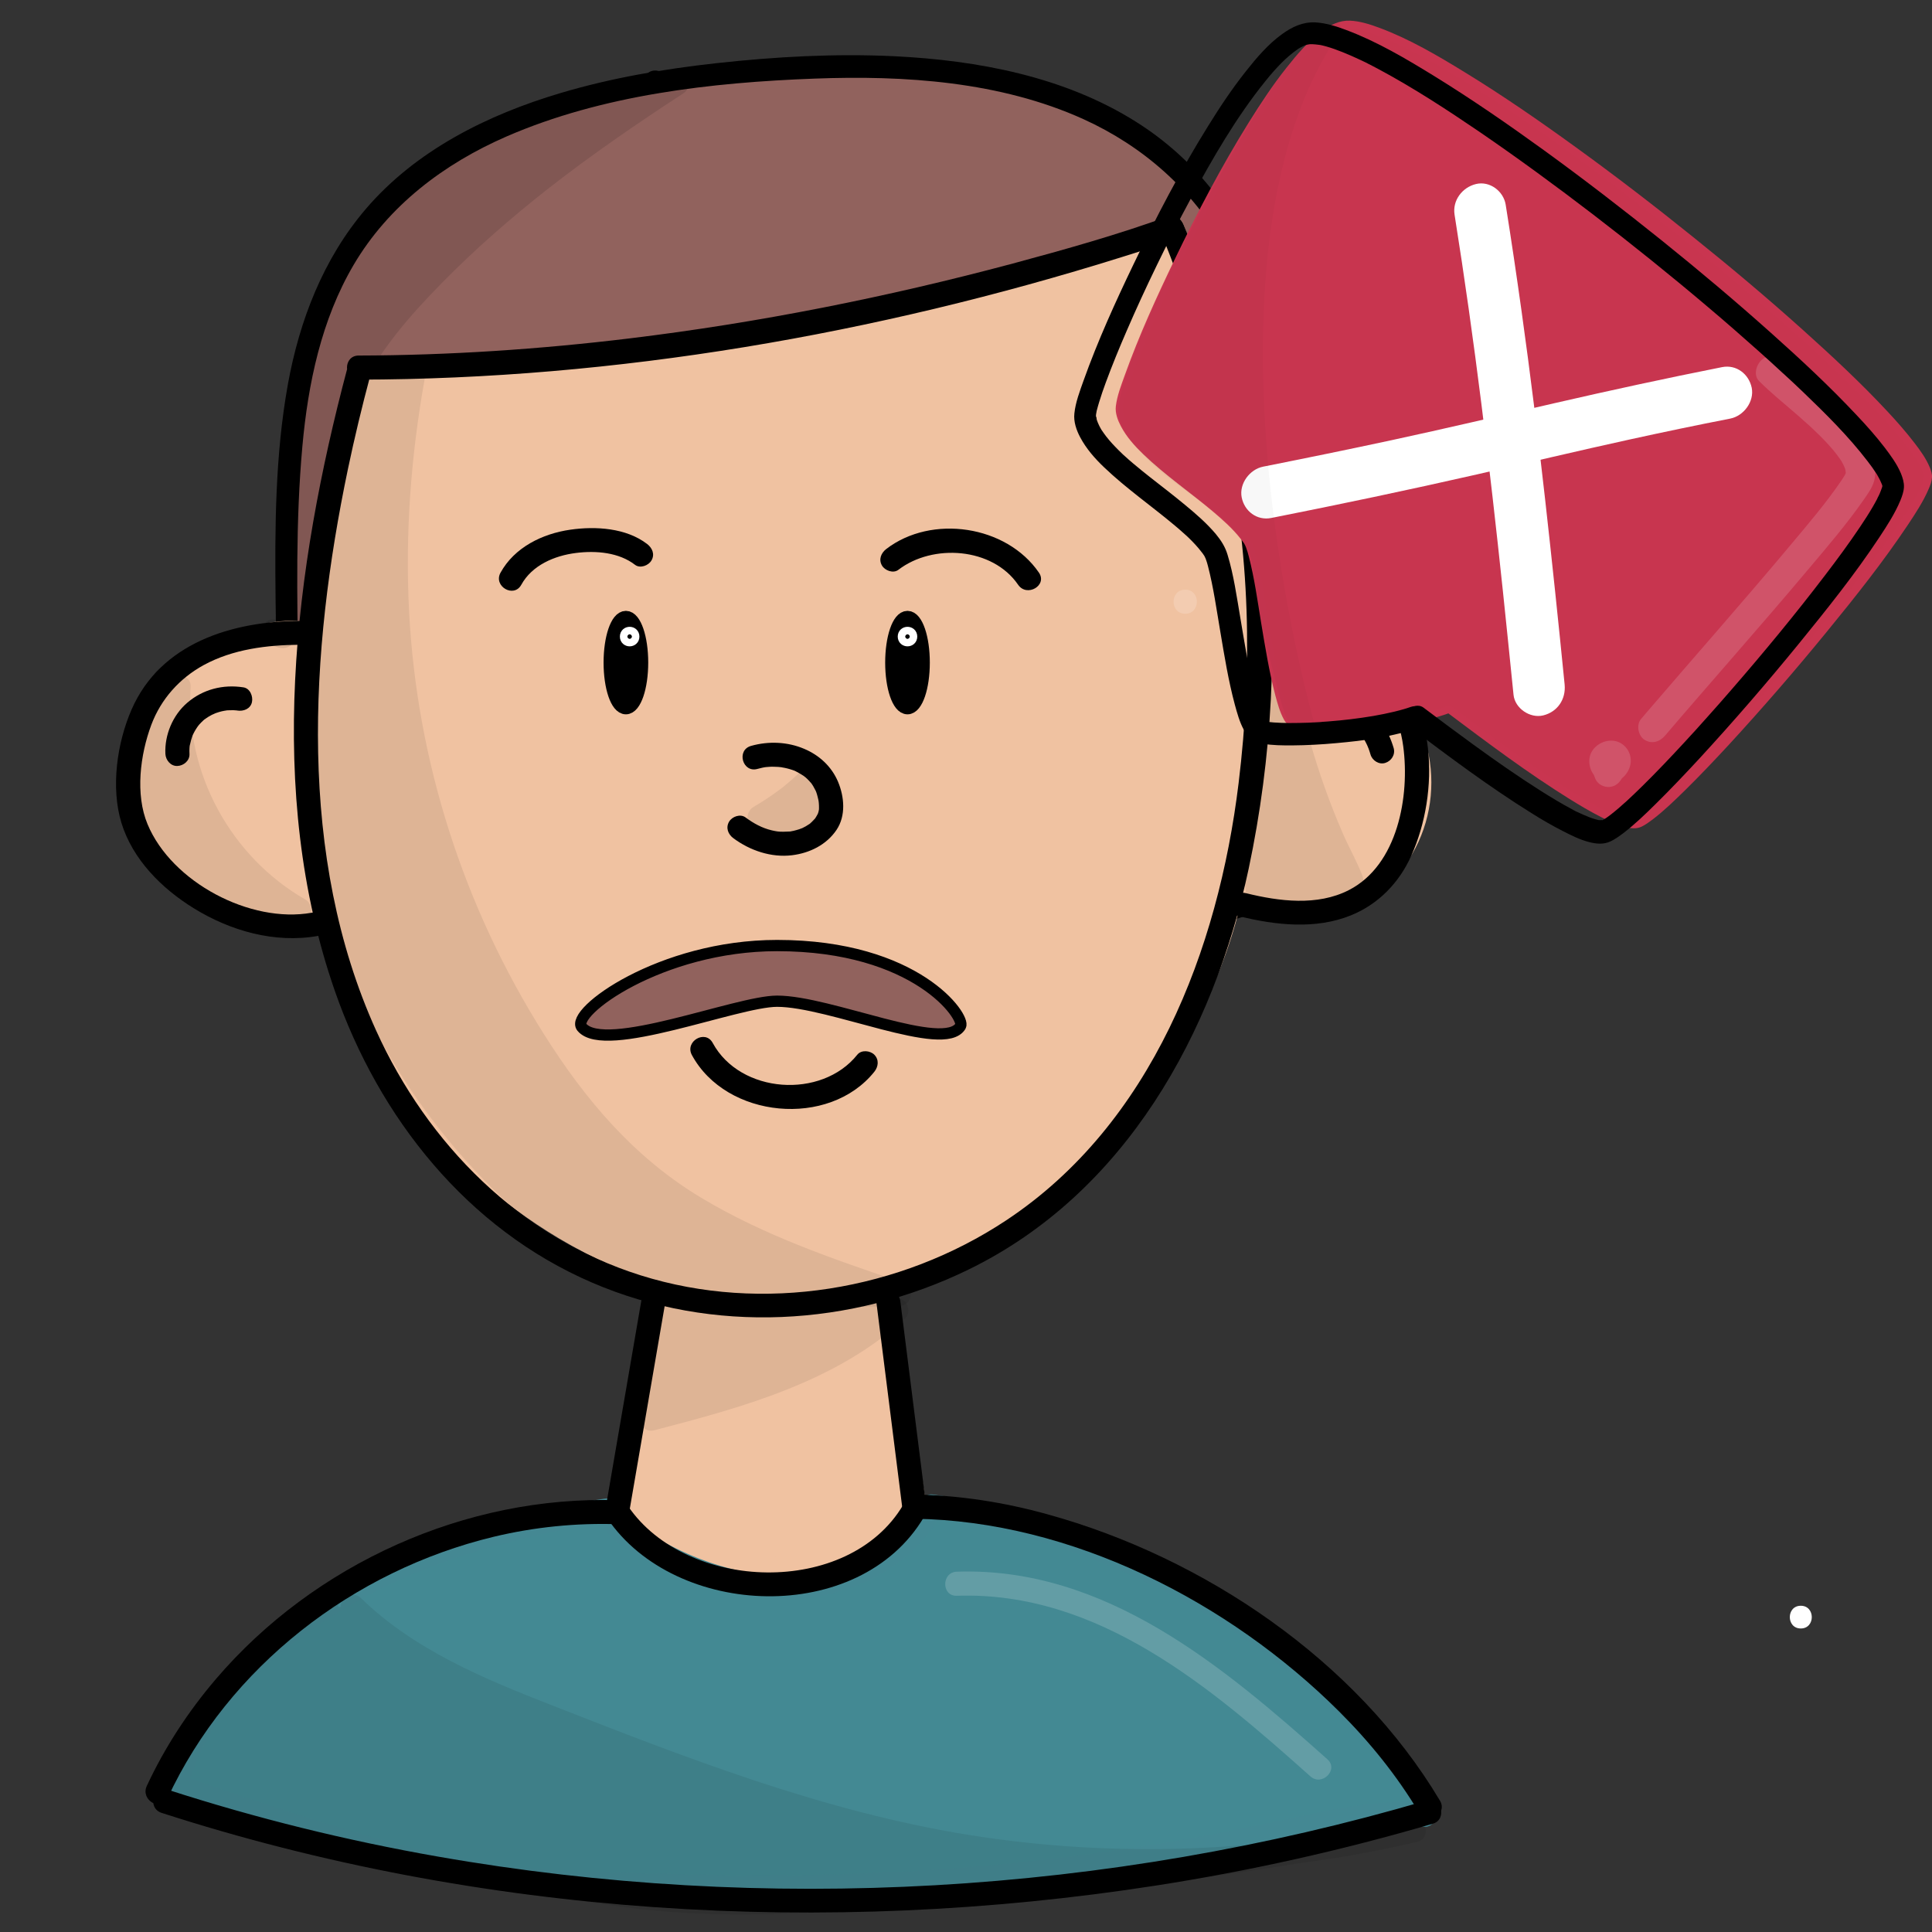 <?xml version="1.0" encoding="utf-8"?>
<!-- Generator: Adobe Adobe Illustrator 24.2.0, SVG Export Plug-In . SVG Version: 6.00 Build 0)  -->
<svg version="1.1" xmlns="http://www.w3.org/2000/svg" xmlns:xlink="http://www.w3.org/1999/xlink" x="0px" y="0px"
	 viewBox="0 0 170.08 170.08" style="enable-background:new 0 0 170.08 170.08;" xml:space="preserve">
<rect x="0" y="0" width="170.08" height="170.08" fill="#333333" stroke="none"/>
<style type="text/css">
	.st0{fill:#91625D;}
	.st1{fill:#F0C2A1;}
	.st2{fill:#91625D;stroke:#000000;stroke-width:0.991;stroke-miterlimit:10;}
	.st3{fill:#438993;}
	.st4{fill:#448893;}
	.st5{stroke:#000000;stroke-width:1.25;stroke-miterlimit:10;}
	.st6{fill:none;stroke:#FFFFFF;stroke-width:1.059;stroke-miterlimit:10;}
	.st7{opacity:0.078;}
	.st8{opacity:0.11;}
	.st9{opacity:0.169;}
	.st10{fill:#FFFFFF;}
	.st11{fill:#ECC9AD;}
	.st12{opacity:0.161;}
	.st13{fill:#F0F6FA;}
	.st14{opacity:0.149;}
	.st15{opacity:0.031;}
	.st16{stroke:#000000;stroke-width:0.057;stroke-miterlimit:10;}
	.st17{fill:#C8354F;}
	.st18{fill:#C93550;}
	.st19{fill:#6DB671;}
	.st20{fill:#6CB671;}
	.st21{fill:#D1DFEA;}
	.st22{fill:#D3E1ED;}
	.st23{fill:#C8354E;}
	.st24{fill:#F3C058;}
	.st25{fill:#C8AE9D;}
	.st26{opacity:0.141;}
	.st27{fill:#D15238;}
	.st28{fill:#D15239;}
	.st29{fill:#ADBECF;}
	.st30{fill:#F3C057;}
	.st31{fill:#F7D98D;}
	.st32{fill:#AEBFCE;}
	.st33{opacity:0.271;}
	.st34{fill:#3D4C5B;}
</style>
<g id="Ebene_4_5_">
</g>
<g id="Ebene_6_11_">
</g>
<g id="Ebene_15_1_">
	<g>
		<path class="st0" d="M24.75,79.09C28.5,44.06,12.11,9.05,70.18,6c55.47-2.91,42.26,43.52,42.26,72.7
			c-28.76,9.29-58.19,17-86.96,0.35"/>
		<g>
			<path d="M25.75,79.09c1.4-13.24-0.33-26.57,0.87-39.81c0.5-5.52,1.67-11.13,4.51-15.96c3.08-5.23,7.96-8.91,13.47-11.31
				c8.43-3.66,17.99-4.75,27.1-5.09c7.93-0.3,16.35,0.25,23.68,3.57c5.24,2.38,9.58,6.19,12.4,11.22
				c2.76,4.93,4.04,10.59,4.61,16.17c1.25,12.21-0.45,24.47-0.87,36.68c-0.05,1.38-0.07,2.75-0.08,4.13
				c0.24-0.32,0.49-0.64,0.73-0.96c-21.5,6.94-44.61,13.52-67.21,8.08c-6.67-1.61-13.03-4.21-18.98-7.63
				c-1.12-0.64-2.13,1.09-1.01,1.73c10.44,6,22.07,9.34,34.1,9.84c11.62,0.49,23.21-1.5,34.42-4.39c6.47-1.67,12.85-3.65,19.21-5.7
				c0.42-0.14,0.73-0.51,0.73-0.96c0.01-12.5,1.95-24.95,1.21-37.47c-0.69-11.75-4.12-23.9-14.65-30.52
				c-6.31-3.97-13.91-5.4-21.25-5.76C73.53,4.7,68.28,4.99,63.09,5.56c-4.64,0.51-9.27,1.3-13.74,2.63
				C42.92,10.1,36.62,13.23,32.2,18.4c-3.75,4.39-5.84,9.82-6.86,15.45c-1.12,6.23-1.15,12.61-1.08,18.92
				c0.08,7.01,0.31,14.02-0.08,21.03c-0.1,1.77-0.24,3.53-0.42,5.29C23.62,80.37,25.62,80.36,25.75,79.09L25.75,79.09z"/>
		</g>
	</g>
</g>
<g id="Ebene_7_5_">
	<g>
		<path class="st1" d="M26.36,55.72c-7.29-0.52-15.54,8.08-14.41,15.16c1.13,7.08,9.82,11.91,16.59,9.24
			c3.72,14.87,15.69,27.49,30.55,32.2c-1.43,7.54-3.29,13.28-4.72,20.82c7.89,5.27,18.59,8.13,26.11-0.48
			c-0.9-7.13-2.86-11.86-3.77-18.99c14.79-5.38,28.13-19.5,31.51-34.6c6.99,2.66,16.36-0.19,16.72-10.27
			c0.27-7.35-6.85-11.94-14.26-12.41c0-16.71-7.53-36.32-7.53-36.32s-16.52,8.49-71.59,14.29"/>
		<g>
			<path class="st1" d="M26.36,54.66c-6.43-0.35-12.51,4.91-14.74,10.66C9.25,71.46,12.7,77.8,18.45,80.5
				c3.24,1.52,6.99,1.91,10.38,0.63c-0.43-0.25-0.87-0.49-1.3-0.74c3.04,11.95,11.12,22.34,21.68,28.63c3.02,1.8,6.25,3.24,9.6,4.31
				c-0.25-0.43-0.49-0.87-0.74-1.3c-1.34,6.99-3.38,13.82-4.72,20.82c-0.09,0.49,0.07,0.92,0.49,1.2c4.9,3.24,10.88,5.73,16.87,5.03
				c2.99-0.35,5.75-1.52,8.12-3.38c1.16-0.92,2.85-2.04,2.63-3.66c-0.26-1.94-0.62-3.86-1.04-5.77c-0.93-4.2-2.08-8.34-2.64-12.61
				c-0.26,0.34-0.52,0.68-0.78,1.02c12.11-4.47,22.63-13.85,28.55-25.32c1.64-3.17,2.91-6.53,3.71-10.02
				c-0.43,0.25-0.87,0.49-1.3,0.74c5.15,1.91,11.66,1.08,15.28-3.35c4.25-5.2,3.53-13.12-1.65-17.37
				c-3.07-2.52-6.96-3.75-10.88-4.04c0.35,0.35,0.71,0.71,1.06,1.06c-0.03-8.29-1.62-16.56-3.76-24.54
				c-1.09-4.06-2.3-8.13-3.81-12.06c-0.25-0.66-0.9-0.97-1.56-0.63c-0.16,0.08-0.32,0.16-0.49,0.23c-0.21,0.1-0.43,0.19-0.64,0.28
				c0.32-0.14-0.07,0.03-0.19,0.08c-0.17,0.07-0.35,0.14-0.52,0.21c-2.23,0.88-4.51,1.63-6.8,2.32
				c-10.32,3.12-20.97,5.19-31.61,6.94c-10.22,1.68-20.5,2.99-30.81,4.08c-1.34,0.14-1.36,2.26,0,2.12
				c16.22-1.71,32.45-3.9,48.39-7.38c7.05-1.54,14.15-3.26,20.9-5.85c0.95-0.37,1.92-0.73,2.83-1.2c-0.52-0.21-1.04-0.42-1.56-0.63
				c1.47,3.83,2.65,7.78,3.72,11.73c2.14,7.91,3.74,16.09,3.77,24.31c0,0.6,0.49,1.02,1.06,1.06c5.55,0.41,12.23,3.46,13.12,9.61
				c0.76,5.26-2.33,10.26-7.5,11.54c-2.59,0.64-5.31,0.37-7.8-0.55c-0.52-0.19-1.18,0.22-1.3,0.74
				c-3.51,15.29-16.2,28.49-30.77,33.86c-0.39,0.14-0.84,0.54-0.78,1.02c0.84,6.42,2.93,12.58,3.77,18.99
				c0.1-0.25,0.21-0.5,0.31-0.75c-3.21,3.61-7.49,5.48-12.33,5.13c-4.51-0.33-8.77-2.34-12.49-4.81c0.16,0.4,0.32,0.8,0.49,1.2
				c1.34-6.99,3.38-13.82,4.72-20.82c0.11-0.58-0.16-1.12-0.74-1.3c-14.42-4.63-26.06-16.75-29.81-31.46
				c-0.13-0.52-0.77-0.94-1.3-0.74c-6.23,2.35-14.79-1.91-15.34-8.96c-0.52-6.71,6.86-13.71,13.43-13.36
				C27.73,56.85,27.72,54.73,26.36,54.66L26.36,54.66z"/>
		</g>
	</g>
</g>
<g id="Ebene_20">
	<path class="st2" d="M51.22,90.43c-1.08-1.28,6.91-7.19,17.19-7.19c12.29,0,16.61,6.33,16.15,7.09
		c-1.43,2.39-11.48-2.19-16.15-2.19C64.85,88.14,53.25,92.85,51.22,90.43z"/>
</g>
<g id="Ebene_10_4_">
	<g>
		<path class="st3" d="M15.42,157.52c0.71-3.55,2.76-6.73,5.21-9.44c8.19-9.07,20.63-13.36,32.84-15.14
			c0.32,1.08,1.3,1.82,2.25,2.44c4.16,2.7,9.04,4.57,14.03,4.36c4.98-0.21,10.02-2.77,12.28-7.13c16.06,2.08,31.17,10.47,41.25,22.9
			c1.02,1.26,2.03,2.65,2.12,4.25c-4.1-0.38-8.18,0.62-12.19,1.5c-15.07,3.28-30.51,4.93-45.95,4.9
			c-5.41-0.01-10.82-0.23-16.23-0.44c-2.93-0.12-5.87-0.23-8.77-0.68c-3.04-0.46-6.01-1.28-8.96-2.14
			c-5.86-1.69-11.67-3.54-17.43-5.52"/>
		<g>
			<path class="st4" d="M16.44,157.8c1.66-7.68,8.79-13.46,15.37-17.04c6.78-3.69,14.36-5.67,21.95-6.8
				c-0.43-0.25-0.87-0.49-1.3-0.74c1.03,2.76,4.47,4.27,6.98,5.39c2.97,1.32,6.17,2.18,9.44,2.2c5.59,0.04,11.35-2.64,14.07-7.67
				c-0.3,0.17-0.61,0.35-0.91,0.52c8.48,1.13,16.7,4.04,24.05,8.41c3.66,2.18,7.1,4.72,10.24,7.59c1.55,1.42,3.03,2.92,4.43,4.49
				c1.39,1.56,3.36,3.42,3.59,5.61c0.35-0.35,0.71-0.71,1.06-1.06c-3.59-0.29-7.12,0.37-10.62,1.13c-3.48,0.75-6.96,1.48-10.46,2.1
				c-7.11,1.24-14.28,2.12-21.48,2.63c-7.24,0.51-14.49,0.63-21.74,0.45c-7.25-0.18-14.8-0.02-21.9-1.63
				c-7.8-1.77-15.49-4.42-23.05-7.01c-1.29-0.44-1.85,1.6-0.56,2.04c6.82,2.35,13.72,4.59,20.7,6.43c7.09,1.87,14.34,1.96,21.62,2.2
				c14.44,0.48,28.84-0.19,43.13-2.43c4.01-0.63,8-1.37,11.97-2.23c4.09-0.88,8.17-1.9,12.39-1.56c0.53,0.04,1.12-0.52,1.06-1.06
				c-0.36-3.47-3.39-6.29-5.68-8.69c-2.43-2.54-5.07-4.86-7.88-6.96c-5.72-4.3-12.17-7.64-18.97-9.87
				c-3.88-1.27-7.85-2.15-11.89-2.68c-0.35-0.05-0.76,0.23-0.91,0.52c-2.3,4.25-7.08,6.53-11.8,6.62c-2.69,0.05-5.34-0.54-7.84-1.51
				c-1.35-0.53-2.65-1.18-3.9-1.91c-1.08-0.63-2.61-1.36-3.08-2.61c-0.22-0.59-0.69-0.83-1.3-0.74c-8.03,1.19-16.04,3.38-23.15,7.4
				c-6.78,3.84-13.94,9.97-15.65,17.92C14.11,158.57,16.15,159.14,16.44,157.8L16.44,157.8z"/>
		</g>
	</g>
</g>
<g id="Ebene_5_10_">
	<g>
		<g>
			<path d="M30.56,32.48c-4.66,17.56-7.19,37.22-1.08,54.76c3.89,11.17,11.64,20.94,22.66,25.68c10.6,4.56,22.8,3.88,33.13-1.16
				c13.78-6.72,21.57-20.78,24.66-35.31c2.05-9.66,2.65-20.06,1.46-29.87c-1.05-8.66-3.5-17.19-6.61-25.32
				c-0.19-0.5-0.38-1-0.59-1.49c-0.2-0.5-0.71-0.95-1.3-0.74c-4.49,1.63-9.12,2.93-13.73,4.17c-11.07,2.96-22.35,5.21-33.73,6.59
				c-7.92,0.96-15.88,1.49-23.86,1.51c-1.36,0-1.37,2.12,0,2.12c22.67-0.03,45.54-4.01,67.16-10.78c1.58-0.49,3.15-1,4.71-1.56
				c-0.43-0.25-0.87-0.49-1.3-0.74c2.42,5.87,4.28,12.04,5.68,18.22c2.25,9.95,2.45,20.26,1.22,30.37
				c-1.79,14.69-7.66,30.02-20.46,38.5c-9.34,6.19-21.45,8.22-32.19,4.84c-10.61-3.34-18.74-11.54-23.28-21.55
				c-6.94-15.33-5.84-33.37-2.48-49.43c0.58-2.76,1.24-5.51,1.97-8.24C32.95,31.72,30.91,31.16,30.56,32.48L30.56,32.48z"/>
		</g>
	</g>
	<g>
		<g>
			<path d="M26.36,54.66c-5.93,0.03-12.23,1.95-14.78,7.81c-1.28,2.93-1.84,6.87-0.89,9.97c0.98,3.21,3.54,5.77,6.34,7.5
				c3.24,2.01,7.17,3.13,10.97,2.45c1.34-0.24,0.77-2.28-0.56-2.04c-5.4,0.97-12.33-2.69-14.45-7.79c-1.1-2.63-0.65-6.13,0.33-8.75
				c0.85-2.27,2.49-4.1,4.61-5.26c2.57-1.4,5.56-1.77,8.45-1.79C27.73,56.77,27.73,54.65,26.36,54.66L26.36,54.66z"/>
		</g>
	</g>
	<g>
		<g>
			<path d="M112.62,57.46c5.67-1.52,10.18,2.78,10.91,8.23c0.59,4.38-0.47,10.46-4.79,12.67c-2.77,1.42-6.14,0.99-9.05,0.27
				c-1.32-0.33-1.89,1.72-0.56,2.04c3.18,0.78,6.69,1.17,9.8-0.09c2.42-0.98,4.25-2.88,5.31-5.25c2.51-5.59,2.29-13.67-2.67-17.88
				c-2.67-2.26-6.15-2.94-9.51-2.04C110.75,55.77,111.3,57.81,112.62,57.46L112.62,57.46z"/>
		</g>
	</g>
	<g>
		<g>
			<path d="M60.91,92.88c3.03,5.59,12.07,6.45,16.06,1.47c0.36-0.45,0.43-1.06,0-1.5c-0.37-0.37-1.14-0.45-1.5,0
				c-3.14,3.93-10.3,3.45-12.73-1.04C62.09,90.61,60.26,91.68,60.91,92.88L60.91,92.88z"/>
		</g>
	</g>
	<g>
		<g>
			<path d="M66.68,67.69c0.27-0.07,0.54-0.14,0.81-0.17c-0.23,0.03,0.12-0.01,0.18-0.01c0.15-0.01,0.31-0.02,0.46-0.01
				c0.25,0,0.49,0.02,0.74,0.05c-0.25-0.03,0.17,0.04,0.22,0.05c0.15,0.03,0.3,0.07,0.44,0.11c0.12,0.03,0.23,0.08,0.34,0.11
				c0.05,0.02,0.24,0.1,0.04,0.01c0.05,0.02,0.11,0.05,0.16,0.08c0.24,0.12,0.47,0.26,0.7,0.41c0.16,0.11,0.03,0.02,0,0
				c0.05,0.04,0.09,0.08,0.14,0.11c0.1,0.09,0.2,0.18,0.29,0.28c0.03,0.03,0.3,0.34,0.16,0.16c0.08,0.11,0.16,0.22,0.23,0.34
				c0.07,0.12,0.13,0.24,0.2,0.37c0.02,0.03,0.08,0.18,0.01,0.01c0.02,0.06,0.05,0.12,0.07,0.18c0.04,0.12,0.08,0.25,0.11,0.38
				c0.02,0.08,0.04,0.17,0.06,0.25c0.01,0.06,0.04,0.23,0.02,0.08c0.04,0.3,0.05,0.6,0.03,0.9c0.02-0.24-0.01,0-0.04,0.1
				c-0.01,0.05-0.04,0.1-0.05,0.15c-0.05,0.23,0.1-0.16-0.02,0.04c-0.05,0.09-0.1,0.19-0.16,0.28c-0.03,0.05-0.06,0.09-0.09,0.14
				c0.12-0.17,0.04-0.05,0.01-0.02c-0.09,0.1-0.18,0.19-0.27,0.28c-0.04,0.04-0.09,0.08-0.13,0.12c-0.06,0.05-0.05,0.04,0.04-0.02
				c-0.04,0.03-0.07,0.05-0.11,0.08c-0.22,0.15-0.46,0.29-0.7,0.4c0.17-0.08-0.15,0.05-0.21,0.07c-0.16,0.05-0.33,0.1-0.5,0.14
				c-0.07,0.02-0.14,0.03-0.21,0.04c-0.32,0.06,0.18,0-0.15,0.02c-0.18,0.01-0.37,0.02-0.55,0.02c-0.44,0-0.6-0.03-1-0.12
				c-0.86-0.2-1.6-0.61-2.32-1.14c-0.46-0.34-1.18-0.08-1.45,0.38c-0.31,0.54-0.08,1.11,0.38,1.45c1.47,1.09,3.33,1.72,5.16,1.5
				c1.55-0.19,3.03-0.91,3.92-2.23c0.84-1.25,0.69-2.92,0.13-4.25c-0.57-1.34-1.65-2.33-2.98-2.89c-1.46-0.62-3.13-0.69-4.66-0.26
				C64.8,66.02,65.36,68.06,66.68,67.69L66.68,67.69z"/>
		</g>
	</g>
	<g>
		<g>
			<path d="M45.89,51.48c0.94-1.71,2.9-2.56,4.81-2.8c1.8-0.23,3.8-0.04,5.2,1.04c0.45,0.35,1.19,0.07,1.45-0.38
				c0.32-0.55,0.07-1.1-0.38-1.45c-1.85-1.42-4.54-1.58-6.76-1.26c-2.45,0.35-4.92,1.55-6.15,3.79
				C43.41,51.61,45.23,52.68,45.89,51.48L45.89,51.48z"/>
		</g>
	</g>
	<g>
		<g>
			<path d="M79.09,50.16c3.02-2.32,8.28-1.98,10.54,1.32c0.77,1.12,2.6,0.06,1.83-1.07c-2.86-4.17-9.44-5.15-13.44-2.08
				c-0.45,0.35-0.69,0.91-0.38,1.45C77.9,50.23,78.64,50.51,79.09,50.16L79.09,50.16z"/>
		</g>
	</g>
	<ellipse class="st5" cx="55.1" cy="58.33" rx="1.34" ry="3.93"/>
	<ellipse class="st5" cx="79.89" cy="58.33" rx="1.34" ry="3.93"/>
	<g>
		<g>
			<path d="M53.46,133.66c6.01,8.86,22.2,9.48,27.88-0.11c0.7-1.18-1.13-2.24-1.83-1.07c-4.82,8.15-19.08,7.67-24.22,0.11
				C54.53,131.47,52.69,132.53,53.46,133.66L53.46,133.66z"/>
		</g>
	</g>
	<g>
		<g>
			<path d="M54.37,132.07c-13.36-0.43-26.7,5.6-35.37,15.75c-2.44,2.86-4.5,6.01-6.08,9.41c-0.57,1.23,1.25,2.3,1.83,1.07
				c5.39-11.58,16.34-20.03,28.7-23.01c3.58-0.86,7.25-1.23,10.93-1.11C55.74,134.23,55.74,132.11,54.37,132.07L54.37,132.07z"/>
		</g>
	</g>
	<g>
		<g>
			<path d="M80.48,133.7c13.85,0.19,27.72,7.32,37.4,16.96c2.7,2.69,5.1,5.66,7.06,8.94c0.7,1.17,2.53,0.11,1.83-1.07
				c-7.36-12.37-20.82-21.43-34.55-25.22c-3.82-1.06-7.77-1.68-11.74-1.74C79.12,131.57,79.12,133.69,80.48,133.7L80.48,133.7z"/>
		</g>
	</g>
	<g>
		<g>
			<path d="M14.22,159.59c28.1,9.08,58.42,10.93,87.55,6.4c8.23-1.28,16.37-3.1,24.36-5.44c1.31-0.38,0.75-2.43-0.56-2.04
				c-28.08,8.24-58.19,9.99-87.02,4.93c-8.05-1.41-15.99-3.37-23.76-5.88C13.48,157.12,12.93,159.17,14.22,159.59L14.22,159.59z"/>
		</g>
	</g>
	<g>
		<g>
			<path d="M56.46,114.49c-1.04,6.03-2.07,12.05-3.11,18.08c-0.23,1.33,1.81,1.91,2.04,0.56c1.04-6.03,2.07-12.05,3.11-18.08
				C58.74,113.72,56.69,113.14,56.46,114.49L56.46,114.49z"/>
		</g>
	</g>
	<g>
		<g>
			<path d="M77.14,114.56c0.76,6.03,1.52,12.05,2.28,18.08c0.17,1.33,2.29,1.35,2.12,0c-0.76-6.03-1.52-12.05-2.28-18.08
				C79.09,113.23,76.97,113.21,77.14,114.56L77.14,114.56z"/>
		</g>
	</g>
</g>
<g id="Ebene_11_1_">
	<g>
		<g>
			<path d="M115.22,61.9c0.03,0,0.34,0.04,0.09,0.01c0.09,0.01,0.18,0.03,0.27,0.05c0.17,0.03,0.33,0.07,0.5,0.11
				c0.16,0.04,0.33,0.09,0.49,0.15c0.09,0.03,0.17,0.06,0.26,0.09c0.02,0.01,0.3,0.13,0.09,0.03c0.31,0.14,0.61,0.29,0.9,0.47
				c0.16,0.1,0.31,0.2,0.46,0.3c0.06,0.04,0.12,0.09,0.19,0.14c0.06,0.05,0.05,0.04-0.03-0.02c0.04,0.03,0.07,0.06,0.11,0.09
				c0.26,0.22,0.51,0.45,0.74,0.7c0.11,0.12,0.22,0.25,0.33,0.38c0.16,0.19-0.07-0.11,0.06,0.08c0.05,0.07,0.11,0.15,0.16,0.22
				c0.19,0.28,0.36,0.57,0.5,0.87c0.04,0.08,0.08,0.17,0.11,0.25c-0.1-0.22,0.02,0.06,0.03,0.08c0.06,0.17,0.12,0.34,0.17,0.52
				c0.15,0.53,0.75,0.92,1.3,0.74c0.54-0.17,0.9-0.73,0.74-1.3c-0.97-3.34-4.04-5.73-7.47-6.06c-0.55-0.05-1.08,0.52-1.06,1.06
				C114.18,61.46,114.62,61.84,115.22,61.9L115.22,61.9z"/>
		</g>
	</g>
	<g>
		<g>
			<path d="M21.43,60.51c-1.79-0.28-3.57,0.17-4.95,1.36c-1.27,1.09-2,2.83-1.92,4.5c0.03,0.55,0.47,1.09,1.06,1.06
				c0.55-0.02,1.09-0.47,1.06-1.06c-0.01-0.17-0.01-0.35,0-0.52c0-0.07,0.01-0.14,0.02-0.22c0.01-0.13-0.04,0.19,0.01-0.02
				c0.07-0.32,0.15-0.62,0.26-0.92c-0.09,0.23,0.02-0.03,0.04-0.07c0.04-0.08,0.08-0.16,0.12-0.23c0.07-0.13,0.15-0.25,0.23-0.37
				c0.05-0.07,0.16-0.21,0.04-0.07c0.06-0.07,0.11-0.13,0.17-0.2c0.11-0.12,0.22-0.23,0.34-0.34c0.05-0.05,0.11-0.09,0.17-0.14
				c-0.18,0.15,0.04-0.02,0.07-0.04c0.13-0.09,0.27-0.18,0.41-0.25c0.06-0.04,0.13-0.07,0.2-0.1c0.03-0.02,0.3-0.12,0.07-0.04
				c0.15-0.06,0.3-0.11,0.46-0.16c0.16-0.05,0.31-0.08,0.47-0.11c0.06-0.01,0.32-0.04,0.07-0.02c0.07-0.01,0.15-0.02,0.22-0.02
				c0.16-0.01,0.32-0.01,0.49-0.01c0.09,0,0.18,0.01,0.27,0.02c0.23,0.01-0.18-0.03,0.07,0.01c0.55,0.09,1.17-0.14,1.3-0.74
				C22.29,61.31,22.02,60.6,21.43,60.51L21.43,60.51z"/>
		</g>
	</g>
</g>
<g id="Ebene_12_1_">
	<ellipse class="st6" cx="55.43" cy="56.04" rx="0.33" ry="0.33"/>
	<ellipse class="st6" cx="79.89" cy="56.04" rx="0.33" ry="0.33"/>
</g>
<g id="Ebene_13_1_">
	<g class="st7">
		<path d="M36.35,33.06c-3.42,18.78-1.71,39.77,11.38,59.74c2.1,3.21,4.41,6.31,7.23,8.94c6.62,6.17,15.53,9.26,24.16,12.19
			c-5.25,0.18-10.51,0-15.73-0.54c-3.37-0.35-6.78-0.86-9.83-2.3c-2.53-1.19-4.72-2.97-6.85-4.76c-5.42-4.55-9.73-10.44-13.01-16.65
			c-3.73-7.06-5.5-14.23-6-22.16c-0.46-7.28,3.99-27.13,4.94-34.36"/>
		<g>
			<path d="M35.33,32.78c-2.29,12.72-2.15,25.85,1.34,38.34c1.9,6.8,4.75,13.34,8.38,19.39c3.57,5.95,7.75,11.5,13.54,15.45
				c6.13,4.19,13.28,6.62,20.26,8.98c0.09-0.69,0.19-1.39,0.28-2.08c-4.76,0.15-9.52,0.03-14.26-0.4
				c-4.32-0.39-8.72-0.95-12.51-3.23C45.34,105,39.78,98.22,35.75,91.18c-4.18-7.3-6.58-15.44-6.99-23.85
				c-0.26-5.34,0.9-10.84,1.8-16.08c1.03-6.03,2.34-12.04,3.15-18.11c0.18-1.35-1.94-1.33-2.12,0c-0.75,5.6-1.97,11.15-2.93,16.72
				c-0.96,5.55-2.18,11.34-2.03,16.99c0.42,16.62,9.21,32.86,22.49,42.73c4.02,2.99,8.5,4.2,13.42,4.76
				c5.51,0.63,11.07,0.81,16.61,0.64c1.21-0.04,1.41-1.7,0.28-2.08c-6.06-2.05-12.18-4.14-17.69-7.45
				c-5.92-3.55-10.2-8.61-13.85-14.4c-7.08-11.21-11.2-24.02-11.88-37.26c-0.35-6.85,0.17-13.71,1.38-20.45
				C37.61,32.01,35.57,31.44,35.33,32.78L35.33,32.78z"/>
		</g>
	</g>
	<g class="st7">
		<path d="M57.32,124.88c7.72-2,15.8-4.18,21.6-9.56c-6.49,0.51-13.15,1.01-19.41-0.74c-0.2-0.06-0.42-0.12-0.62-0.05
			c-0.37,0.12-0.49,0.57-0.55,0.95c-0.42,2.77-0.83,5.53-1.25,8.3"/>
		<g>
			<path d="M57.6,125.91c7.82-2.03,15.96-4.25,22.07-9.83c0.65-0.59,0.17-1.88-0.75-1.81c-5.42,0.43-10.97,0.89-16.36-0.07
				c-1.8-0.32-4.6-1.73-5.21,0.89c-0.63,2.74-0.85,5.64-1.27,8.42c-0.2,1.33,1.84,1.91,2.04,0.56c0.36-2.42,0.73-4.84,1.09-7.26
				c0.05-0.34,0.07-0.7,0.16-1.04c0.06-0.23,0.07-0.23-0.14-0.16c0.36-0.13,1.38,0.35,1.77,0.43c1.15,0.24,2.31,0.42,3.47,0.55
				c4.8,0.55,9.65,0.17,14.45-0.21c-0.25-0.6-0.5-1.21-0.75-1.81c-5.82,5.32-13.69,7.36-21.13,9.29
				C55.72,124.2,56.28,126.25,57.6,125.91L57.6,125.91z"/>
		</g>
	</g>
	<g class="st7">
		<path d="M31.05,141.45c4.88,4.81,11.51,7.44,17.94,9.95c10.14,3.96,20.34,7.93,31,10.2c14.61,3.12,29.94,2.95,44.48-0.48
			c-17.35,3.44-35,5.33-52.68,6.13c-3.94,0.18-7.88,0.3-11.82,0.06c-5.36-0.33-10.66-1.33-15.91-2.48
			c-9.7-2.13-19.27-4.79-28.66-7.97c3.31-5.97,7.91-11.25,13.4-15.39"/>
		<g>
			<path d="M30.3,142.2c4.22,4.1,9.53,6.65,14.93,8.85c5.98,2.43,12.02,4.76,18.11,6.88c12.66,4.4,25.7,7.13,39.15,6.95
				c7.49-0.1,14.96-1.03,22.26-2.73c1.34-0.31,0.76-2.3-0.56-2.04c-14.08,2.78-28.35,4.55-42.67,5.54
				c-7.14,0.49-14.39,1.04-21.54,0.61c-7.18-0.44-14.27-2.05-21.24-3.74c-7.78-1.88-15.47-4.12-23.05-6.68
				c0.21,0.52,0.42,1.04,0.63,1.56c3.27-5.84,7.7-10.96,13.02-15.01c1.07-0.81,0.02-2.65-1.07-1.83
				c-5.63,4.28-10.33,9.6-13.78,15.77c-0.35,0.62-0.02,1.34,0.63,1.56c6.82,2.3,13.73,4.34,20.72,6.1
				c6.98,1.75,14.05,3.4,21.22,4.15c7.31,0.76,14.72,0.25,22.03-0.21c7.13-0.45,14.25-1.08,21.34-1.93
				c8.15-0.98,16.26-2.25,24.32-3.84c-0.19-0.68-0.38-1.36-0.56-2.04c-12.69,2.96-25.94,3.48-38.81,1.43
				c-12.78-2.04-24.88-6.76-36.88-11.46c-5.96-2.33-12.04-4.86-16.7-9.38C30.82,139.75,29.32,141.25,30.3,142.2L30.3,142.2z"/>
		</g>
	</g>
	<g class="st7">
		<path d="M15.72,60.49c-0.58,7.79,3.73,15.74,10.64,19.62c-1.32,0.7-2.94,0.35-4.39-0.04c-2.5-0.67-5.17-1.55-6.66-3.63
			c-0.91-1.27-1.26-2.83-1.59-4.34c-0.46-2.09-0.92-4.21-0.92-6.35s0.5-4.34,1.8-6.07"/>
		<g>
			<path d="M14.67,60.49c-0.55,8.28,3.99,16.43,11.16,20.54c0-0.61,0-1.22,0-1.83c-1.13,0.52-2.44,0.16-3.57-0.15
				c-0.97-0.26-1.94-0.54-2.87-0.92c-2.07-0.85-3.51-2.2-4.17-4.37c-0.66-2.2-1.16-4.59-1.32-6.88c-0.16-2.37,0.2-4.7,1.61-6.66
				c0.8-1.11-1.04-2.17-1.83-1.07c-1.64,2.29-2.11,5.16-1.89,7.92c0.12,1.54,0.42,3.06,0.74,4.57c0.28,1.31,0.55,2.64,1.08,3.88
				c1.01,2.39,3.02,3.8,5.38,4.72c2.43,0.94,5.41,1.94,7.91,0.79c0.74-0.34,0.64-1.46,0-1.83c-6.57-3.76-10.62-11.14-10.12-18.71
				C16.87,59.13,14.76,59.13,14.67,60.49L14.67,60.49z"/>
		</g>
	</g>
	<g class="st7">
		<path d="M112.51,57.39c1.05,6.87,3.2,13.58,6.33,19.82c0.16,0.32,0.32,0.75,0.07,1.01c-0.11,0.12-0.27,0.17-0.43,0.21
			c-2.42,0.62-5.11-0.31-7.43,0.62c-0.42-0.41-0.38-1.07-0.31-1.65c0.7-6.3,0.97-12.65,0.82-18.98"/>
		<g>
			<path d="M111.49,57.67c0.76,4.87,2.04,9.65,3.84,14.23c0.42,1.06,0.86,2.12,1.33,3.16c0.24,0.54,0.49,1.08,0.75,1.61
				c0.07,0.14,0.28,0.78,0.43,0.89c0.08,0.3,0.2,0.24,0.36-0.16c-0.12,0.03-0.24,0.05-0.37,0.08c-1.17,0.04-2.31,0.09-3.49,0.06
				c-1.22-0.02-2.42,0.06-3.58,0.47c0.4,0.16,0.8,0.32,1.2,0.49c-0.4-0.52-0.14-1.35-0.08-1.96c0.09-0.84,0.17-1.68,0.24-2.52
				c0.15-1.75,0.27-3.51,0.36-5.27c0.17-3.45,0.21-6.9,0.13-10.35c-0.03-1.36-2.15-1.37-2.12,0c0.09,3.73,0.04,7.47-0.17,11.19
				c-0.1,1.83-0.24,3.66-0.41,5.48c-0.13,1.38-0.71,3.28,0.22,4.5c0.27,0.35,0.72,0.66,1.2,0.49c2.46-0.88,5.25,0.28,7.66-0.69
				c1.07-0.43,1.28-1.45,0.88-2.45c-0.5-1.24-1.17-2.42-1.7-3.65c-2.23-5.16-3.77-10.62-4.64-16.17
				C113.32,55.76,111.28,56.34,111.49,57.67L111.49,57.67z"/>
		</g>
	</g>
	<g class="st7">
		<path d="M66.84,71.97c1.69-0.97,3.24-2.16,4.61-3.54c0.65,1.55,1.2,3.59-0.09,4.69c-1.24,1.05-3.15,0.35-4.58-0.43"/>
		<g>
			<path d="M67.38,72.89c1.76-1.01,3.39-2.26,4.82-3.7c-0.59-0.16-1.18-0.31-1.77-0.47c0.23,0.56,0.44,1.13,0.57,1.72
				c0.02,0.08,0.03,0.15,0.05,0.23c0.01,0.04,0.04,0.27,0.02,0.09c-0.02-0.18,0.01,0.07,0.01,0.12c0.01,0.08,0.01,0.15,0.01,0.23
				c0,0.14,0,0.27-0.01,0.41c0,0.03-0.01,0.06-0.01,0.09c-0.01,0.14,0.05-0.23,0.01-0.1c-0.02,0.07-0.03,0.14-0.04,0.21
				c-0.02,0.07-0.04,0.13-0.06,0.2c-0.01,0.03-0.03,0.06-0.03,0.08c0-0.01,0.11-0.2,0.05-0.12c-0.04,0.06-0.06,0.13-0.1,0.18
				c-0.02,0.04-0.16,0.23-0.05,0.09c0.11-0.15-0.05,0.05-0.08,0.08c-0.05,0.05-0.09,0.09-0.14,0.13c-0.09,0.08-0.07-0.01,0.05-0.04
				c-0.03,0.01-0.06,0.04-0.08,0.06c-0.07,0.04-0.13,0.08-0.2,0.11c-0.16,0.09,0.21-0.07-0.02,0c-0.06,0.02-0.12,0.04-0.19,0.05
				c-0.07,0.02-0.15,0.02-0.22,0.04c0,0,0.23-0.02,0.12-0.02c-0.04,0-0.09,0.01-0.13,0.01c-0.15,0.01-0.29,0-0.44-0.01
				c-0.05,0-0.09-0.01-0.14-0.01c0,0,0.23,0.04,0.11,0.01c-0.08-0.02-0.16-0.03-0.24-0.05c-0.37-0.08-0.72-0.21-1.08-0.35
				c-0.11-0.04,0.08,0.03,0.08,0.04c-0.04-0.03-0.09-0.04-0.13-0.06c-0.09-0.04-0.18-0.08-0.26-0.12c-0.17-0.08-0.34-0.17-0.51-0.26
				c-0.49-0.27-1.18-0.14-1.45,0.38c-0.26,0.5-0.14,1.17,0.38,1.45c0.7,0.38,1.45,0.73,2.23,0.93c0.79,0.2,1.69,0.28,2.47,0.01
				c0.81-0.28,1.54-0.86,1.9-1.67c0.32-0.72,0.41-1.48,0.31-2.25c-0.11-0.86-0.35-1.67-0.69-2.47c-0.15-0.35-0.35-0.63-0.74-0.74
				c-0.36-0.1-0.76,0-1.03,0.27c-0.33,0.33-0.67,0.66-1.03,0.97c-0.18,0.16-0.36,0.31-0.54,0.46c-0.1,0.08-0.19,0.16-0.29,0.24
				c-0.04,0.03-0.09,0.07-0.13,0.1c-0.16,0.12,0.09-0.06-0.02,0.01c-0.77,0.58-1.56,1.11-2.39,1.59c-0.48,0.28-0.69,0.97-0.38,1.45
				C66.24,72.99,66.86,73.18,67.38,72.89L67.38,72.89z"/>
		</g>
	</g>
</g>
<g id="Ebene_16_1_">
</g>
<g id="Ebene_17_1_">
</g>
<g id="Ebene_21">
	<g class="st8">
		<path d="M59.63,7.38c-9.11,5.92-17.96,12.44-24.96,20.67S27.61,45,27,55.72c-1.58-0.82-2.59,0.18-2.79,0
			c-0.78-0.71,0.78,1.04,0.93,0c1.68-11.37-1.06-23.93,5.79-32.6S48.6,9.09,59.59,7.2"/>
		<g>
			<path d="M59.13,6.52c-7.37,4.8-14.58,9.97-20.85,16.18c-2.91,2.88-5.76,5.96-7.74,9.57c-1.77,3.23-2.84,6.77-3.43,10.39
				c-0.7,4.32-0.86,8.7-1.1,13.06c0.5-0.29,1-0.58,1.51-0.86c-0.88-0.39-1.73-0.58-2.68-0.34c-0.08,0.02-0.69,0.17-0.71,0.24
				c0.03-0.13,1.02,0.4,0.51,0.01c-0.11-0.09-0.23-0.14-0.36-0.19c-0.79-0.31-1.62,0.78-1.13,1.47c0.61,0.86,2.08,1.53,2.79,0.4
				c0.45-0.71,0.39-1.91,0.47-2.72c0.14-1.34,0.23-2.69,0.3-4.04c0.24-4.88,0.08-9.79,0.73-14.64c0.64-4.78,2.25-9.07,5.47-12.71
				c3.2-3.62,7.08-6.56,11.32-8.85c4.88-2.63,10.19-4.36,15.64-5.32c1.27-0.22,0.73-2.15-0.53-1.93
				c-8.96,1.57-17.69,5.3-24.54,11.37c-3.29,2.92-6.16,6.3-7.74,10.45c-1.58,4.16-1.93,8.71-2.1,13.12c-0.1,2.7-0.12,5.4-0.24,8.09
				c-0.06,1.35-0.14,2.7-0.28,4.04c-0.05,0.51-0.33,1.38-0.22,1.86c-0.01,0.09-0.02,0.18-0.04,0.26c0.88-0.1,1.12-0.25,0.72-0.43
				c-0.06,0.01-0.24-0.26-0.04,0.02c-0.38,0.49-0.75,0.98-1.13,1.47c-0.88-0.34,0.04,0.12,0.22,0.17c0.23,0.07,0.42,0.06,0.65,0.02
				c0.73-0.13,1.11-0.46,1.9-0.12c0.7,0.31,1.46-0.05,1.51-0.86c0.4-7.15,0.45-14.7,3.66-21.28c1.78-3.64,4.44-6.67,7.26-9.54
				c2.92-2.97,6.07-5.72,9.35-8.29c3.81-2.98,7.81-5.72,11.86-8.36C61.21,7.55,60.21,5.81,59.13,6.52L59.13,6.52z"/>
		</g>
	</g>
	<g>
		<g>
			<path d="M57.68,8.21c1.29,0,1.29-2,0-2C56.39,6.2,56.39,8.21,57.68,8.21L57.68,8.21z"/>
		</g>
	</g>
</g>
<g id="Ebene_18_1_">
</g>
<g id="Ebene_14_1_">
	<g class="st9">
		<g>
			<path class="st10" d="M104.34,54.03c1.36,0,1.37-2.12,0-2.12C102.97,51.92,102.97,54.03,104.34,54.03L104.34,54.03z"/>
		</g>
	</g>
	<g class="st9">
		<g>
			<path class="st10" d="M117.36,60.73c0.28,0.32,0.56,0.65,0.82,0.98c-0.06-0.07-0.11-0.14-0.17-0.21
				c0.51,0.66,0.97,1.36,1.38,2.08c0.27,0.48,0.97,0.69,1.45,0.38c0.49-0.31,0.67-0.93,0.38-1.45c-0.66-1.18-1.46-2.27-2.36-3.28
				c-0.37-0.41-1.13-0.41-1.5,0C116.96,59.68,116.97,60.29,117.36,60.73L117.36,60.73z"/>
		</g>
	</g>
	<g class="st9">
		<g>
			<path class="st10" d="M84.23,140.48c12.47-0.42,22.39,8.1,31.13,15.9c1.01,0.91,2.52-0.59,1.5-1.5
				c-9.17-8.18-19.57-16.96-32.63-16.52C82.87,138.41,82.87,140.53,84.23,140.48L84.23,140.48z"/>
		</g>
	</g>
	<g>
		<g>
			<path class="st10" d="M158.53,143.36c1.29,0,1.29-2,0-2C157.24,141.36,157.24,143.36,158.53,143.36L158.53,143.36z"/>
		</g>
	</g>
</g>
<g id="Ebene_9_6_">
</g>
<g id="Ebene_3">
	<g>
		<g id="Ebene_2_Kopie_4_">
			<g>
				<path class="st19" d="M-33.61-1.73c3.92,2.14,15.81,8.7,17.82,7.71c3.26-1.6,20.45-28.08,19.36-30.86
					C1.28-30.7-46.76-58.87-53.39-56.71c-5.98,1.95-13.79,30.88-13.07,33.22c1.09,3.55,9.85,6.45,12.96,9.71
					c1.39,1.45,4.7,13.59,6.62,14.45c1.09,0.49,9.52-0.7,13.13-2.46"/>
				<g>
					<path class="st20" d="M-33.75-1.46c3.84,2.1,7.7,4.21,11.7,5.99c0.96,0.43,1.94,0.84,2.93,1.19c0.74,0.26,1.49,0.52,2.27,0.62
						c0.47,0.06,0.95,0.08,1.36-0.17c0.31-0.19,0.58-0.44,0.84-0.69c0.85-0.82,1.59-1.74,2.32-2.66c1.04-1.32,2.04-2.67,3.01-4.04
						c2.34-3.3,4.56-6.69,6.69-10.13c1.87-3.03,3.7-6.11,5.23-9.32c0.47-1,0.95-2.02,1.22-3.1c0.08-0.31,0.15-0.64,0.11-0.96
						C3.89-25,3.74-25.26,3.59-25.5c-0.45-0.69-1.07-1.3-1.67-1.87c-0.9-0.84-1.85-1.62-2.83-2.37c-2.71-2.11-5.57-4.05-8.45-5.93
						c-3.53-2.31-7.13-4.51-10.76-6.65c-3.78-2.22-7.6-4.35-11.47-6.39c-3.46-1.82-6.97-3.57-10.55-5.15
						c-2.6-1.14-5.27-2.27-8.03-2.94c-0.84-0.2-1.73-0.38-2.59-0.33c-0.9,0.05-1.62,0.51-2.24,1.08c-1,0.92-1.76,2.1-2.44,3.26
						c-0.91,1.55-1.68,3.17-2.4,4.82c-1.65,3.8-3,7.74-4.19,11.71c-0.98,3.25-1.89,6.54-2.49,9.88c-0.15,0.85-0.35,1.76-0.29,2.64
						c0.04,0.57,0.38,1.12,0.73,1.57c0.64,0.84,1.5,1.51,2.36,2.12c2.15,1.51,4.52,2.69,6.77,4.06c0.99,0.61,1.98,1.25,2.84,2.03
						c0.29,0.27,0.41,0.36,0.59,0.66c0.15,0.23,0.26,0.46,0.37,0.71c0.81,1.72,1.41,3.52,2.07,5.29c0.72,1.95,1.42,3.91,2.33,5.8
						c0.31,0.64,0.63,1.31,1.09,1.87c0.35,0.43,0.7,0.65,1.25,0.7c0.82,0.07,1.66-0.02,2.47-0.1c1.21-0.13,2.42-0.31,3.61-0.54
						c2.3-0.43,4.68-0.95,6.77-1.96c0.36-0.17,0-0.7-0.36-0.53c-1.01,0.49-2.1,0.82-3.19,1.12c-1.24,0.34-2.49,0.61-3.76,0.84
						c-1.14,0.21-2.3,0.37-3.46,0.48c-0.71,0.07-1.57,0.17-2.24,0.05c-0.04-0.01-0.08-0.02-0.13-0.03
						c-0.11-0.02,0.02,0.01-0.06-0.02c-0.03-0.02-0.07-0.04-0.1-0.06c0.07,0.05-0.06-0.06-0.09-0.08c-0.18-0.16-0.31-0.34-0.46-0.57
						c-0.43-0.65-0.76-1.35-1.07-2.05c-0.86-1.94-1.57-3.93-2.3-5.91c-0.61-1.64-1.16-3.33-1.97-4.9c-0.31-0.61-0.72-1.04-1.25-1.49
						c-0.89-0.75-1.89-1.39-2.9-1.99c-2.21-1.34-4.56-2.49-6.66-4.01c-0.81-0.59-1.63-1.25-2.19-2.08c-0.11-0.16-0.2-0.32-0.28-0.5
						c-0.04-0.09-0.08-0.19-0.11-0.29c-0.01-0.02-0.04-0.16-0.01-0.03c-0.02-0.11-0.03-0.23-0.03-0.34
						c-0.01-0.33,0.03-0.68,0.09-1.09c0.07-0.55,0.17-1.09,0.27-1.63c0.29-1.5,0.64-2.98,1.01-4.46c0.98-3.85,2.15-7.65,3.49-11.39
						c1.27-3.51,2.65-7.05,4.58-10.26c0.66-1.09,1.39-2.19,2.36-3.03c0.29-0.25,0.73-0.54,1.08-0.66c0.06-0.02,0.12-0.04,0.19-0.05
						c0.03-0.01,0.06-0.01,0.09-0.02c0.1-0.02-0.04,0,0.07-0.01c0.16-0.02,0.31-0.03,0.47-0.03c0.43,0,0.67,0.03,1.11,0.1
						c0.49,0.08,0.99,0.19,1.47,0.32c1.21,0.32,2.39,0.72,3.56,1.17c3.23,1.22,6.37,2.69,9.47,4.22c3.75,1.85,7.45,3.82,11.1,5.86
						c3.76,2.1,7.47,4.28,11.13,6.54c3.25,2.01,6.47,4.08,9.59,6.28c2.26,1.58,4.52,3.21,6.53,5.09c0.34,0.32,0.67,0.65,0.98,0.99
						c0.06,0.06,0.06,0.06,0.14,0.17c0.06,0.07,0.12,0.14,0.18,0.22c0.1,0.13,0.19,0.26,0.28,0.39c0.04,0.06,0.07,0.11,0.1,0.17
						c0.02,0.03,0.03,0.06,0.05,0.09c-0.05-0.1,0,0.01,0.01,0.03c0.02,0.05,0.04,0.09,0.06,0.14c0.03,0.08-0.01-0.06,0,0.01
						c0,0.03,0.01,0.06,0.01,0.08c0,0.03,0,0.22,0.01,0.11c0,0.08-0.01,0.15-0.02,0.23c-0.03,0.18-0.07,0.36-0.12,0.54
						c-0.27,0.99-0.76,2.04-1.23,3.02c-0.71,1.46-1.48,2.89-2.28,4.3c-1.95,3.44-4.05,6.8-6.23,10.1c-1.97,2.99-4.01,5.95-6.23,8.76
						c-0.72,0.91-1.46,1.83-2.3,2.64c-0.28,0.27-0.42,0.42-0.74,0.61c-0.13,0.08-0.2,0.1-0.35,0.11c-0.27,0.02-0.47,0-0.74-0.05
						c-0.79-0.14-1.56-0.4-2.31-0.68c-0.99-0.37-1.97-0.79-2.93-1.23c-2.2-1-4.35-2.09-6.48-3.22c-1.61-0.85-3.21-1.72-4.81-2.59
						C-33.84-2.2-34.11-1.66-33.75-1.46L-33.75-1.46z"/>
				</g>
			</g>
		</g>
		<g id="Ebene_2_5_">
			<g>
				<g>
					<path d="M-36.81,0c3.85,2.1,7.71,4.21,11.71,6c0.96,0.43,1.94,0.84,2.93,1.2c0.79,0.28,1.6,0.57,2.43,0.69
						c0.64,0.09,1.27,0.09,1.82-0.24c0.35-0.21,0.66-0.5,0.96-0.78c0.85-0.81,1.6-1.74,2.32-2.66c1.05-1.32,2.04-2.68,3.02-4.05
						c2.37-3.33,4.61-6.75,6.76-10.23c1.86-3.03,3.7-6.1,5.22-9.31c0.49-1.03,0.97-2.09,1.24-3.2c0.09-0.35,0.15-0.74,0.1-1.11
						c-0.05-0.39-0.25-0.75-0.47-1.09c-0.49-0.74-1.16-1.39-1.81-2c-0.91-0.84-1.87-1.63-2.86-2.38c-2.76-2.14-5.66-4.1-8.59-6.01
						c-3.53-2.3-7.12-4.51-10.76-6.64c-3.77-2.21-7.59-4.35-11.46-6.39c-3.45-1.82-6.94-3.57-10.51-5.14
						c-2.66-1.17-5.39-2.33-8.21-3.03c-0.9-0.22-1.85-0.41-2.77-0.36c-1.06,0.05-1.9,0.56-2.65,1.23c-1.05,0.94-1.83,2.17-2.54,3.36
						c-0.91,1.54-1.68,3.17-2.4,4.81c-1.66,3.83-3.02,7.81-4.22,11.82c-0.97,3.26-1.89,6.56-2.48,9.92
						c-0.16,0.89-0.35,1.85-0.28,2.76c0.05,0.68,0.43,1.35,0.86,1.89c0.7,0.89,1.59,1.62,2.52,2.27c2.21,1.54,4.63,2.75,6.93,4.16
						c0.25,0.15,0.5,0.31,0.75,0.47c0.07,0.04,0.13,0.09,0.2,0.13c0.04,0.02,0.26,0.17,0.04,0.03c0.13,0.09,0.25,0.17,0.37,0.26
						c0.46,0.33,0.9,0.67,1.32,1.05c0.08,0.07,0.16,0.15,0.23,0.22c0.04,0.04,0.08,0.1,0.13,0.13c0.1,0.08-0.17-0.23-0.11-0.12
						c0.06,0.09,0.13,0.17,0.18,0.26c0.07,0.1,0.12,0.21,0.18,0.32c0.13,0.24-0.08-0.18,0.01,0.02c0.04,0.09,0.09,0.18,0.13,0.27
						c0.8,1.71,1.41,3.5,2.07,5.26c0.73,1.95,1.44,3.92,2.35,5.8c0.33,0.68,0.68,1.4,1.17,2c0.23,0.28,0.48,0.55,0.81,0.73
						c0.33,0.18,0.67,0.21,1.03,0.24c0.84,0.06,1.68-0.02,2.51-0.1c1.26-0.13,2.51-0.32,3.74-0.55c2.35-0.43,4.74-0.97,6.87-1.99
						c0.45-0.22,0.52-0.87,0.25-1.27c-0.31-0.46-0.87-0.52-1.33-0.3c-0.06,0.03-0.43,0.19-0.18,0.08c-0.11,0.05-0.22,0.09-0.33,0.14
						c-0.26,0.1-0.52,0.2-0.79,0.29c-0.57,0.2-1.15,0.37-1.74,0.53c-1.23,0.33-2.49,0.6-3.75,0.82c-0.14,0.02-0.27,0.05-0.41,0.07
						c-0.03,0-0.29,0.05-0.08,0.01c-0.08,0.01-0.16,0.03-0.24,0.04c-0.31,0.05-0.62,0.09-0.93,0.14c-0.54,0.07-1.09,0.14-1.63,0.19
						c-0.44,0.04-0.89,0.07-1.34,0.08c-0.17,0-0.33,0-0.5,0c-0.07,0-0.16-0.02-0.23-0.01c0.25-0.04,0.18,0.02,0.02,0
						c-0.05-0.01-0.1-0.02-0.16-0.03c-0.18-0.02,0.16,0.07,0.13,0.05c-0.02-0.02-0.09-0.06-0.12-0.07c0.24,0.06,0.19,0.15,0.07,0.04
						c-0.04-0.04-0.08-0.08-0.12-0.12c-0.15-0.14,0.16,0.21,0.04,0.04c-0.09-0.12-0.18-0.23-0.26-0.36c-0.2-0.29-0.37-0.6-0.53-0.9
						c-0.03-0.06-0.13-0.22,0.02,0.03c-0.03-0.05-0.05-0.1-0.07-0.14c-0.04-0.09-0.09-0.18-0.13-0.27c-0.1-0.21-0.2-0.42-0.29-0.63
						c-0.87-1.93-1.58-3.91-2.32-5.88c-0.63-1.7-1.22-3.44-2.07-5.06c-0.33-0.63-0.77-1.11-1.32-1.58c-0.95-0.81-2.03-1.49-3.1-2.14
						c-1.12-0.68-2.27-1.32-3.41-1.97c-0.56-0.32-1.12-0.65-1.67-0.99c-0.25-0.16-0.51-0.32-0.76-0.48
						c-0.07-0.04-0.13-0.09-0.2-0.13c-0.22-0.14,0.12,0.08-0.01-0.01c-0.14-0.1-0.28-0.19-0.41-0.29c-0.45-0.32-0.88-0.66-1.29-1.03
						c-0.18-0.16-0.34-0.33-0.51-0.5c-0.15-0.16,0.13,0.17,0,0c-0.04-0.05-0.08-0.09-0.11-0.14c-0.07-0.09-0.14-0.18-0.21-0.28
						c-0.06-0.09-0.12-0.19-0.18-0.28c-0.02-0.03-0.03-0.06-0.05-0.09c-0.1-0.17,0.08,0.2,0.01,0.03c-0.05-0.13-0.09-0.31-0.16-0.42
						c0.14,0.23,0.04,0.27,0.04,0.15c0-0.02-0.01-0.05-0.01-0.07c-0.01-0.06-0.01-0.13-0.01-0.19c0-0.07,0-0.14,0-0.21
						c0-0.22-0.01,0.16,0,0.09c0-0.05,0.01-0.09,0.01-0.14c0.02-0.21,0.04-0.43,0.07-0.64c0.07-0.55,0.16-1.1,0.27-1.64
						c0.28-1.49,0.63-2.97,1-4.44c0.47-1.84,0.98-3.66,1.52-5.47c0.3-1,0.62-1.99,0.94-2.98c0.08-0.23,0.15-0.47,0.23-0.7
						c0.02-0.06,0.14-0.41,0.05-0.15c0.05-0.15,0.1-0.3,0.15-0.45c0.17-0.49,0.34-0.98,0.51-1.46c1.26-3.51,2.64-7.04,4.57-10.23
						c0.2-0.32,0.4-0.64,0.61-0.95c0.05-0.07,0.22-0.29,0.02-0.02c0.05-0.07,0.1-0.15,0.16-0.22c0.1-0.14,0.2-0.28,0.31-0.41
						c0.36-0.46,0.74-0.88,1.18-1.27c0.02-0.02,0.05-0.04,0.08-0.06c0.01-0.01-0.21,0.16-0.11,0.09c0.05-0.04,0.1-0.08,0.15-0.12
						c0.1-0.07,0.2-0.14,0.3-0.2c0.09-0.05,0.18-0.1,0.28-0.15c0.16-0.09-0.26,0.1-0.04,0.02c0.05-0.02,0.1-0.04,0.15-0.05
						c0.06-0.02,0.12-0.03,0.18-0.05c0.03-0.01,0.07-0.01,0.11-0.02c0.03-0.01-0.31,0.04-0.11,0.02c0.16-0.01,0.31-0.03,0.47-0.03
						c0.08,0,0.17,0,0.25,0.01c0.05,0,0.1,0.01,0.15,0.01c0.24,0.01-0.14-0.02-0.07-0.01c0.21,0.02,0.42,0.05,0.62,0.08
						c0.5,0.08,0.99,0.2,1.48,0.33c0.57,0.15,1.13,0.32,1.69,0.51c0.15,0.05,0.29,0.1,0.44,0.15c0.07,0.02,0.14,0.05,0.2,0.07
						c0.04,0.01,0.08,0.03,0.12,0.04c0.23,0.08-0.2-0.07-0.04-0.01c0.33,0.12,0.66,0.24,0.99,0.36c3.23,1.23,6.37,2.7,9.47,4.23
						c3.73,1.84,7.4,3.8,11.02,5.83c3.76,2.1,7.48,4.29,11.15,6.55c1.71,1.05,3.4,2.13,5.08,3.23c0.8,0.52,1.6,1.05,2.39,1.59
						c-0.21-0.15-0.02-0.01,0.08,0.05c0.1,0.07,0.19,0.13,0.29,0.2c0.19,0.13,0.38,0.26,0.57,0.39c0.36,0.24,0.71,0.49,1.06,0.74
						c2.26,1.58,4.53,3.22,6.55,5.09c0.34,0.32,0.67,0.64,0.99,0.98c0.03,0.03,0.06,0.07,0.09,0.1c-0.27-0.28-0.11-0.12-0.05-0.05
						c0.06,0.07,0.12,0.15,0.18,0.22c0.1,0.13,0.2,0.26,0.29,0.39c0.04,0.06,0.07,0.11,0.11,0.17c0.02,0.03,0.03,0.06,0.05,0.08
						c0.09,0.14-0.12-0.27-0.05-0.11c0.02,0.05,0.04,0.1,0.06,0.15c0.08,0.17-0.02-0.3-0.02-0.07c0,0.06,0,0.12,0.01,0.17
						c-0.03-0.29,0.01-0.16-0.01,0c-0.02,0.17-0.06,0.34-0.1,0.51c-0.02,0.09-0.05,0.19-0.08,0.28c-0.02,0.05-0.03,0.11-0.05,0.16
						c-0.07,0.23,0.08-0.22,0.01-0.03c-0.09,0.24-0.18,0.48-0.27,0.72c-0.24,0.59-0.5,1.17-0.78,1.74
						c-0.69,1.44-1.46,2.85-2.25,4.25c-1.95,3.45-4.05,6.81-6.23,10.11c-0.55,0.83-1.1,1.65-1.66,2.47C-11.9-2.79-12.17-2.4-12.44-2
						c-0.03,0.04-0.16,0.22,0,0c-0.03,0.04-0.06,0.08-0.09,0.13c-0.06,0.09-0.13,0.18-0.19,0.27c-0.14,0.2-0.28,0.39-0.42,0.59
						c-0.95,1.34-1.93,2.67-2.95,3.95c-0.72,0.91-1.46,1.83-2.3,2.64c-0.14,0.13-0.29,0.25-0.43,0.38c0.28-0.27,0.08-0.06-0.01,0
						C-18.88,6-18.94,6.04-19,6.08c-0.02,0.02-0.05,0.03-0.07,0.04c-0.12,0.08,0.27-0.07,0.11-0.05c-0.04,0.01-0.1,0.02-0.14,0.04
						c-0.07,0.03-0.16-0.09,0.16-0.03c-0.03-0.01-0.08,0.01-0.11,0.01c-0.12,0-0.23,0-0.35,0c-0.15,0,0.26,0.04,0.11,0.01
						c-0.04-0.01-0.07-0.01-0.11-0.01c-0.08-0.01-0.16-0.02-0.24-0.04c-0.35-0.06-0.7-0.16-1.05-0.26
						c-0.19-0.06-0.38-0.12-0.57-0.18c-0.07-0.03-0.46-0.15-0.14-0.05c-0.12-0.04-0.23-0.08-0.34-0.13
						c-1.01-0.38-1.99-0.8-2.97-1.25c-2.19-1-4.33-2.09-6.46-3.21c-1.61-0.85-3.21-1.72-4.81-2.6c-0.46-0.25-1.06-0.05-1.27,0.38
						C-37.49-0.8-37.27-0.25-36.81,0L-36.81,0z"/>
				</g>
			</g>
		</g>
	</g>
	<g>
		<g id="Ebene_2_Kopie_5_">
			<g>
				<path class="st17" d="M127.68,62.51c3.56,2.67,14.35,10.85,16.57,10.01c3.61-1.36,26.06-27.65,25.49-30.71
					c-1.2-6.41-44.47-41.22-51.6-39.61c-6.42,1.45-19.86,31.3-19.57,33.86c0.43,3.87,8.74,7.85,11.27,11.63
					c1.13,1.68,2.16,14.89,3.95,15.99c1.02,0.63,9.77,0.24,13.77-1.26"/>
				<g>
					<path class="st18" d="M127.49,62.79c3.49,2.62,6.99,5.25,10.7,7.56c0.89,0.55,1.8,1.09,2.74,1.57c0.69,0.35,1.41,0.7,2.18,0.89
						c0.47,0.12,0.95,0.18,1.41-0.04c0.35-0.17,0.67-0.41,0.98-0.64c1.02-0.78,1.94-1.68,2.86-2.58c1.31-1.29,2.57-2.62,3.82-3.97
						c3-3.26,5.9-6.61,8.7-10.04c2.47-3.02,4.91-6.09,7.08-9.34c0.67-1.01,1.35-2.04,1.83-3.16c0.14-0.32,0.27-0.66,0.29-1.01
						c0.02-0.3-0.08-0.6-0.19-0.87c-0.32-0.78-0.83-1.49-1.34-2.15c-0.75-0.98-1.57-1.91-2.41-2.81c-2.35-2.52-4.87-4.86-7.43-7.16
						c-3.13-2.81-6.35-5.52-9.63-8.15c-3.4-2.74-6.86-5.4-10.4-7.96c-3.16-2.29-6.37-4.51-9.7-6.55c-2.41-1.48-4.9-2.95-7.57-3.94
						c-0.81-0.3-1.68-0.58-2.56-0.62c-0.92-0.04-1.74,0.37-2.48,0.92c-1.19,0.87-2.18,2.04-3.1,3.2c-1.22,1.54-2.31,3.19-3.35,4.86
						c-2.4,3.86-4.51,7.89-6.48,11.98c-1.61,3.34-3.16,6.73-4.41,10.22c-0.32,0.89-0.69,1.83-0.8,2.77
						c-0.07,0.6,0.17,1.23,0.44,1.74c0.49,0.95,1.23,1.76,1.99,2.49c1.89,1.82,4.07,3.31,6.08,5c0.89,0.75,1.77,1.53,2.49,2.45
						c0.25,0.31,0.34,0.42,0.47,0.76c0.1,0.26,0.17,0.52,0.24,0.79c0.49,1.9,0.76,3.87,1.08,5.82c0.36,2.14,0.7,4.3,1.25,6.39
						c0.19,0.71,0.39,1.45,0.74,2.1c0.27,0.49,0.58,0.76,1.13,0.87c0.82,0.16,1.69,0.15,2.52,0.15c1.25-0.01,2.51-0.08,3.76-0.2
						c2.41-0.22,4.92-0.53,7.23-1.38c0.4-0.15,0.13-0.74-0.26-0.59c-1.12,0.41-2.29,0.66-3.45,0.86c-1.31,0.23-2.64,0.39-3.96,0.5
						c-1.2,0.1-2.4,0.16-3.59,0.15c-0.74,0-1.62,0.02-2.28-0.18c-0.04-0.01-0.08-0.03-0.12-0.04c-0.11-0.04,0.01,0.02-0.05-0.03
						c-0.03-0.02-0.06-0.04-0.09-0.07c0.07,0.06-0.06-0.07-0.08-0.09c-0.15-0.19-0.25-0.39-0.36-0.65
						c-0.31-0.73-0.51-1.51-0.69-2.28c-0.5-2.14-0.84-4.32-1.21-6.5c-0.3-1.8-0.54-3.65-1.06-5.4c-0.2-0.67-0.53-1.18-0.99-1.71
						c-0.76-0.89-1.65-1.67-2.55-2.41c-1.99-1.65-4.15-3.11-5.98-4.94c-0.71-0.71-1.42-1.49-1.82-2.43
						c-0.08-0.18-0.15-0.36-0.19-0.56c-0.02-0.11-0.04-0.21-0.06-0.32c0-0.02-0.01-0.18-0.01-0.04c0-0.12,0.01-0.24,0.03-0.36
						c0.06-0.35,0.16-0.72,0.29-1.14c0.18-0.57,0.38-1.14,0.58-1.7c0.57-1.56,1.21-3.09,1.88-4.62c1.73-3.98,3.63-7.89,5.71-11.71
						c1.95-3.59,4.03-7.2,6.6-10.4c0.87-1.09,1.82-2.17,2.97-2.97c0.35-0.24,0.84-0.5,1.22-0.59c0.07-0.02,0.13-0.03,0.2-0.04
						c0.03,0,0.06-0.01,0.09-0.01c0.11-0.01-0.04,0,0.07,0c0.16,0,0.32,0,0.48,0.02c0.44,0.04,0.68,0.1,1.1,0.22
						c0.49,0.13,0.96,0.3,1.43,0.49c1.16,0.46,2.28,1.01,3.38,1.6c3.04,1.63,5.94,3.51,8.79,5.45c3.45,2.35,6.81,4.82,10.12,7.36
						c3.4,2.61,6.74,5.31,10.02,8.08c2.91,2.47,5.77,4.99,8.52,7.64c1.98,1.91,3.97,3.87,5.64,6.07c0.28,0.37,0.56,0.75,0.81,1.15
						c0.05,0.07,0.05,0.07,0.11,0.19c0.05,0.08,0.09,0.17,0.14,0.25c0.08,0.14,0.15,0.29,0.21,0.44c0.03,0.06,0.05,0.13,0.07,0.19
						c0.01,0.03,0.02,0.07,0.03,0.1c-0.03-0.11,0,0.01,0.01,0.03c0.01,0.05,0.02,0.1,0.03,0.16c0.01,0.09,0.01-0.07,0,0.01
						c0,0.03,0,0.06-0.01,0.09c0,0.04-0.04,0.23-0.02,0.12c-0.02,0.08-0.04,0.16-0.07,0.24c-0.06,0.19-0.14,0.38-0.22,0.56
						c-0.47,1.03-1.16,2.08-1.83,3.07c-0.99,1.48-2.05,2.91-3.13,4.32c-2.63,3.44-5.39,6.79-8.23,10.06
						c-2.57,2.96-5.19,5.89-7.98,8.64c-0.9,0.89-1.83,1.79-2.83,2.56c-0.34,0.26-0.51,0.4-0.86,0.57c-0.15,0.07-0.23,0.09-0.37,0.08
						c-0.28-0.01-0.48-0.05-0.74-0.13c-0.77-0.23-1.5-0.59-2.21-0.96c-0.93-0.5-1.84-1.04-2.74-1.61c-2.03-1.28-4.01-2.67-5.95-4.08
						c-1.47-1.06-2.92-2.15-4.37-3.24C127.54,61.99,127.16,62.54,127.49,62.79L127.49,62.79z"/>
				</g>
			</g>
		</g>
		<g id="Ebene_7_4_">
			<g class="st14">
				<g>
					<path class="st10" d="M154.87,33.56c0.99,0.98,2.06,1.86,3.11,2.76c0.29,0.25,0.58,0.5,0.86,0.76
						c0.14,0.12,0.28,0.25,0.42,0.37c0.07,0.06,0.14,0.13,0.21,0.19c0.23,0.21-0.19-0.18,0.04,0.04c0.53,0.5,1.05,1.01,1.54,1.56
						c0.23,0.25,0.45,0.51,0.65,0.78c0.09,0.12,0.18,0.25,0.27,0.37c0.04,0.06,0.08,0.12,0.12,0.18c0.17,0.25-0.11-0.2-0.01-0.03
						c0.13,0.24,0.26,0.47,0.35,0.73c0.02,0.05,0.03,0.12,0.06,0.17c-0.04-0.07-0.08-0.33-0.04-0.13c0.02,0.12,0.02,0.26,0.06,0.37
						c-0.02-0.06,0.01-0.36-0.01-0.16c0,0.05-0.01,0.1-0.01,0.16c-0.02,0.3,0.1-0.26,0.02-0.08c-0.04,0.09-0.19,0.41-0.04,0.12
						c0.15-0.29,0.03-0.06-0.01,0.01c-0.04,0.06-0.08,0.13-0.11,0.19c-0.09,0.15-0.18,0.29-0.28,0.43
						c-1.32,1.94-2.86,3.74-4.36,5.53c-2.12,2.54-4.29,5.05-6.46,7.56c-2.05,2.37-4.11,4.73-6.15,7.11
						c-0.21,0.25-0.42,0.49-0.63,0.74c-0.45,0.53-0.25,1.48,0.29,1.83c0.64,0.4,1.33,0.21,1.82-0.36c2-2.35,4.04-4.68,6.06-7.01
						c2.23-2.57,4.46-5.14,6.65-7.75c1.62-1.92,3.27-3.85,4.71-5.91c0.37-0.53,0.82-1.13,0.99-1.76c0.38-1.47-0.33-2.83-1.16-3.94
						c-0.93-1.25-2.11-2.32-3.27-3.36c-1.07-0.96-2.19-1.87-3.26-2.84c-0.05-0.05-0.11-0.1-0.16-0.14
						c-0.16-0.15,0.25,0.23,0.06,0.06c-0.1-0.09-0.2-0.19-0.29-0.28c-0.48-0.47-1.27-0.66-1.83-0.14
						C154.58,32.15,154.35,33.06,154.87,33.56L154.87,33.56z"/>
				</g>
			</g>
			<g class="st14">
				<g>
					<path class="st10" d="M140.78,66.77c-0.13,0.26-0.26,0.53-0.39,0.79c0.8-0.05,1.61-0.1,2.41-0.16
						c-0.15-0.36-0.29-0.73-0.43-1.09c-0.33,0.62-0.66,1.24-0.98,1.87c-0.19,0.02-0.36,0.02-0.54-0.07
						c-0.08-0.02-0.14-0.07-0.19-0.13c-0.09-0.1-0.11-0.11-0.05-0.03c-0.09-0.13-0.14-0.24-0.17-0.4c0.01,0.09,0.01,0.08,0-0.05
						c-0.02-0.11,0-0.22,0.04-0.33c0.45-0.3,0.9-0.6,1.35-0.9c0.02,0,0.31,0.1,0.16,0.03c0.15,0.06,0.26,0.14,0.38,0.26
						c-0.11-0.12,0.07,0.12,0.08,0.14c-0.08-0.14,0.04,0.12,0.04,0.15c0.02,0.15-0.01,0.3-0.05,0.44c0.07-0.23-0.29,0.39-0.28,0.37
						c0.12-0.12-0.11,0.07-0.13,0.09c-0.07,0.02-0.13,0.05-0.2,0.07c-0.22,0-0.28,0.01-0.18,0.01c0.15,0.02-0.29-0.07-0.15-0.03
						c0.06,0.02,0.04,0.01-0.07-0.04c-0.07-0.02-0.14-0.06-0.19-0.12c-0.22-0.2-0.32-0.49-0.25-0.79c0.07-0.28-0.08,0.11,0.06-0.16
						c0.14-0.27-0.1,0.08,0.1-0.15c0.04-0.07,0.1-0.12,0.17-0.15c0.11-0.06,0.13-0.08,0.07-0.05c-0.11,0.05,0.33-0.07,0.12-0.06
						c0.5,0.46,1,0.92,1.5,1.38c0.01-0.13,0.01-0.26,0.02-0.39c0.03-0.69-0.44-1.38-1.17-1.4c-0.68-0.01-1.39,0.5-1.42,1.23
						c-0.01,0.13-0.01,0.26-0.02,0.39c-0.02,0.42,0.1,0.78,0.41,1.06c0.32,0.3,0.67,0.35,1.1,0.32c0.87-0.07,1.59-0.97,1.63-1.81
						c0.05-1-0.72-1.86-1.72-1.86c-0.96,0-1.91,0.73-1.93,1.76c-0.02,1,0.67,1.87,1.68,1.93c0.57,0.04,1.14-0.35,1.35-0.9
						c0.22-0.6,0.12-1.3-0.28-1.77c-0.43-0.52-1.01-0.7-1.67-0.63c-0.87,0.09-1.27,1.15-0.98,1.87c0.15,0.36,0.29,0.73,0.43,1.09
						c0.19,0.48,0.73,0.76,1.23,0.73c0.56-0.04,0.93-0.39,1.18-0.89c0.13-0.26,0.26-0.53,0.39-0.79c0.14-0.28,0.09-0.73-0.03-0.99
						c-0.13-0.3-0.42-0.59-0.74-0.68c-0.32-0.09-0.68-0.1-0.98,0.06C141.14,66.18,140.95,66.43,140.78,66.77L140.78,66.77z"/>
				</g>
			</g>
		</g>
		<g id="Ebene_2_6_">
			<g>
				<g>
					<path d="M124.11,64.01c3.49,2.63,7,5.26,10.71,7.57c0.89,0.56,1.8,1.09,2.74,1.57c0.75,0.38,1.51,0.77,2.33,0.98
						c0.63,0.16,1.27,0.23,1.89-0.06c0.4-0.19,0.77-0.46,1.12-0.72c1.02-0.78,1.95-1.68,2.86-2.58c1.31-1.29,2.58-2.63,3.83-3.98
						c3.03-3.29,5.96-6.68,8.79-10.15c2.46-3.02,4.91-6.08,7.06-9.33c0.69-1.04,1.38-2.11,1.86-3.26c0.15-0.37,0.29-0.77,0.31-1.16
						c0.02-0.42-0.11-0.82-0.26-1.2c-0.35-0.84-0.91-1.6-1.45-2.31c-0.76-0.99-1.59-1.92-2.44-2.82c-2.39-2.55-4.95-4.93-7.55-7.25
						c-3.13-2.8-6.35-5.51-9.62-8.14c-3.4-2.73-6.85-5.39-10.38-7.95c-3.15-2.28-6.35-4.49-9.66-6.53
						c-2.47-1.52-5.02-3.03-7.74-4.05c-0.87-0.33-1.8-0.62-2.73-0.67c-1.08-0.05-2.03,0.39-2.91,1.03c-1.24,0.89-2.27,2.11-3.21,3.3
						c-1.22,1.54-2.31,3.18-3.34,4.85c-2.42,3.89-4.54,7.97-6.52,12.09c-1.61,3.35-3.16,6.76-4.41,10.26
						c-0.33,0.93-0.71,1.92-0.81,2.9c-0.08,0.72,0.18,1.47,0.51,2.09c0.54,1.02,1.3,1.88,2.12,2.66c1.95,1.86,4.16,3.39,6.22,5.12
						c0.23,0.19,0.45,0.38,0.67,0.58c0.06,0.05,0.12,0.1,0.18,0.16c0.03,0.03,0.23,0.21,0.04,0.03c0.11,0.1,0.22,0.21,0.33,0.31
						c0.4,0.39,0.79,0.8,1.13,1.25c0.07,0.08,0.13,0.17,0.19,0.26c0.04,0.05,0.07,0.11,0.11,0.15c0.08,0.09-0.13-0.26-0.09-0.14
						c0.04,0.1,0.1,0.19,0.14,0.29c0.05,0.12,0.08,0.24,0.12,0.35c0.09,0.27-0.05-0.2,0.01,0.03c0.03,0.1,0.05,0.2,0.08,0.29
						c0.49,1.89,0.76,3.86,1.09,5.79c0.36,2.14,0.71,4.3,1.27,6.39c0.21,0.76,0.42,1.55,0.8,2.24c0.18,0.32,0.38,0.63,0.68,0.86
						c0.3,0.22,0.64,0.3,1,0.36c0.84,0.15,1.71,0.15,2.56,0.15c1.3-0.01,2.6-0.08,3.89-0.2c2.46-0.22,4.98-0.54,7.33-1.4
						c0.5-0.18,0.7-0.87,0.5-1.32c-0.23-0.52-0.79-0.64-1.29-0.46c-0.07,0.02-0.47,0.16-0.2,0.07c-0.12,0.04-0.24,0.08-0.36,0.11
						c-0.28,0.08-0.57,0.16-0.86,0.23c-0.62,0.15-1.24,0.27-1.86,0.38c-1.31,0.22-2.64,0.38-3.96,0.48
						c-0.14,0.01-0.28,0.02-0.43,0.03c-0.03,0-0.31,0.02-0.09,0.01c-0.08,0.01-0.17,0.01-0.25,0.02c-0.32,0.02-0.65,0.04-0.97,0.05
						c-0.56,0.02-1.13,0.03-1.69,0.03c-0.46,0-0.91-0.02-1.37-0.05c-0.17-0.01-0.34-0.03-0.51-0.05c-0.07-0.01-0.16-0.04-0.23-0.04
						c0.26-0.02,0.17,0.04,0.02,0c-0.05-0.01-0.1-0.04-0.15-0.05c-0.18-0.04,0.15,0.09,0.12,0.06c-0.02-0.02-0.08-0.07-0.11-0.08
						c0.23,0.09,0.17,0.18,0.07,0.05c-0.03-0.05-0.07-0.09-0.1-0.14c-0.13-0.16,0.13,0.23,0.03,0.05c-0.07-0.13-0.14-0.27-0.2-0.4
						c-0.14-0.33-0.26-0.67-0.36-1.01c-0.02-0.06-0.09-0.24,0.01,0.03c-0.02-0.05-0.03-0.11-0.05-0.16c-0.03-0.1-0.06-0.2-0.08-0.3
						c-0.06-0.23-0.12-0.47-0.18-0.7c-0.51-2.13-0.86-4.31-1.22-6.47c-0.32-1.86-0.58-3.77-1.13-5.57c-0.21-0.7-0.57-1.25-1.03-1.81
						c-0.81-0.96-1.77-1.79-2.73-2.58c-1.01-0.84-2.05-1.63-3.08-2.44c-0.51-0.4-1.01-0.81-1.51-1.23
						c-0.23-0.19-0.45-0.39-0.67-0.59c-0.06-0.05-0.12-0.11-0.18-0.16c-0.19-0.17,0.1,0.1-0.01-0.01c-0.12-0.12-0.24-0.23-0.36-0.35
						c-0.39-0.39-0.77-0.79-1.11-1.23c-0.15-0.19-0.28-0.39-0.42-0.59c-0.13-0.18,0.1,0.2,0,0c-0.03-0.05-0.06-0.11-0.09-0.16
						c-0.06-0.1-0.11-0.21-0.16-0.32c-0.05-0.1-0.09-0.21-0.13-0.32c-0.01-0.03-0.02-0.07-0.04-0.11c-0.07-0.19,0.04,0.22,0.01,0.03
						c-0.03-0.14-0.03-0.33-0.08-0.47c0.09,0.26-0.01,0.29,0.01,0.16c0-0.02,0-0.05,0-0.07c0-0.07,0.02-0.14,0.03-0.21
						c0.01-0.08,0.03-0.15,0.04-0.23c0.04-0.23-0.04,0.17-0.02,0.09c0.01-0.05,0.02-0.1,0.04-0.15c0.06-0.22,0.12-0.45,0.19-0.67
						c0.18-0.58,0.37-1.15,0.58-1.71c0.57-1.55,1.2-3.08,1.86-4.6c0.82-1.9,1.69-3.78,2.59-5.64c0.5-1.03,1-2.05,1.52-3.07
						c0.12-0.24,0.25-0.48,0.37-0.72c0.03-0.06,0.22-0.42,0.08-0.16c0.08-0.15,0.16-0.31,0.24-0.46c0.26-0.5,0.53-1,0.8-1.5
						c1.94-3.59,4.01-7.19,6.58-10.38c0.26-0.32,0.52-0.64,0.8-0.95c0.06-0.07,0.28-0.28,0.02-0.02c0.07-0.07,0.13-0.14,0.2-0.22
						c0.13-0.14,0.26-0.27,0.39-0.41c0.45-0.45,0.92-0.86,1.44-1.22c0.03-0.02,0.06-0.04,0.09-0.06c0.01-0.01-0.24,0.15-0.13,0.08
						c0.06-0.03,0.12-0.07,0.18-0.11c0.11-0.07,0.23-0.13,0.34-0.18c0.1-0.05,0.2-0.09,0.31-0.13c0.18-0.08-0.28,0.08-0.05,0.02
						c0.05-0.01,0.11-0.03,0.16-0.04c0.06-0.01,0.13-0.02,0.19-0.03c0.04-0.01,0.07-0.01,0.11-0.01c0.04-0.01-0.32,0.01-0.11,0.01
						c0.16,0,0.32,0,0.49,0.02c0.09,0.01,0.17,0.02,0.26,0.03c0.05,0.01,0.1,0.02,0.15,0.02c0.24,0.04-0.14-0.03-0.07-0.02
						c0.21,0.05,0.41,0.09,0.61,0.15c0.49,0.14,0.96,0.31,1.43,0.5c0.55,0.22,1.09,0.46,1.62,0.71c0.14,0.07,0.28,0.13,0.42,0.2
						c0.06,0.03,0.13,0.06,0.19,0.1c0.04,0.02,0.08,0.04,0.12,0.06c0.22,0.11-0.18-0.1-0.03-0.02c0.31,0.16,0.62,0.32,0.93,0.49
						c3.03,1.63,5.93,3.52,8.78,5.46c3.42,2.34,6.76,4.79,10.05,7.31c3.41,2.62,6.76,5.31,10.04,8.09c1.53,1.29,3.04,2.61,4.53,3.94
						c0.71,0.64,1.42,1.27,2.12,1.93c-0.19-0.18-0.02-0.01,0.07,0.06c0.09,0.08,0.17,0.16,0.26,0.24c0.17,0.16,0.34,0.32,0.51,0.47
						c0.31,0.3,0.63,0.59,0.94,0.89c1.99,1.91,3.98,3.88,5.66,6.07c0.29,0.37,0.56,0.75,0.81,1.14c0.02,0.04,0.05,0.08,0.07,0.11
						c-0.22-0.32-0.09-0.14-0.04-0.06c0.05,0.08,0.1,0.17,0.14,0.25c0.08,0.14,0.15,0.29,0.22,0.45c0.03,0.06,0.05,0.13,0.08,0.19
						c0.01,0.03,0.02,0.06,0.03,0.09c0.06,0.16-0.07-0.3-0.03-0.12c0.01,0.05,0.02,0.11,0.04,0.16c0.05,0.19,0.04-0.32,0-0.07
						c-0.01,0.06-0.02,0.12-0.03,0.18c0.02-0.31,0.04-0.17-0.01,0c-0.06,0.18-0.13,0.36-0.2,0.53c-0.04,0.1-0.09,0.19-0.14,0.29
						c-0.03,0.06-0.06,0.11-0.08,0.17c-0.12,0.24,0.12-0.22,0.02-0.03c-0.13,0.25-0.27,0.49-0.41,0.74
						c-0.35,0.6-0.73,1.19-1.12,1.77c-0.98,1.46-2.02,2.87-3.09,4.27c-2.63,3.45-5.4,6.8-8.24,10.07c-0.71,0.82-1.43,1.64-2.15,2.44
						c-0.35,0.39-0.7,0.78-1.05,1.17c-0.04,0.04-0.2,0.22,0,0c-0.04,0.04-0.07,0.08-0.11,0.12c-0.08,0.09-0.16,0.18-0.25,0.27
						c-0.18,0.19-0.36,0.39-0.53,0.58c-1.22,1.32-2.46,2.63-3.74,3.89c-0.91,0.89-1.83,1.78-2.84,2.56
						c-0.16,0.13-0.34,0.24-0.5,0.36c0.33-0.25,0.09-0.06-0.01,0c-0.07,0.04-0.13,0.07-0.2,0.1c-0.03,0.01-0.06,0.02-0.08,0.04
						c-0.13,0.07,0.28-0.05,0.12-0.04c-0.04,0-0.11,0.01-0.15,0.02c-0.08,0.02-0.15-0.12,0.17-0.01c-0.03-0.01-0.08,0-0.11,0
						c-0.12-0.01-0.23-0.03-0.35-0.04c-0.16-0.02,0.26,0.07,0.11,0.02c-0.04-0.01-0.07-0.02-0.11-0.03
						c-0.08-0.02-0.15-0.04-0.23-0.06c-0.35-0.1-0.68-0.24-1.01-0.38c-0.18-0.08-0.37-0.17-0.55-0.25c-0.07-0.03-0.44-0.2-0.14-0.07
						c-0.11-0.05-0.22-0.11-0.32-0.17c-0.95-0.5-1.86-1.06-2.77-1.63c-2.02-1.28-3.99-2.66-5.93-4.07
						c-1.47-1.07-2.93-2.16-4.38-3.25c-0.42-0.31-1.06-0.16-1.36,0.27C123.57,63.1,123.69,63.7,124.11,64.01L124.11,64.01z"/>
				</g>
			</g>
		</g>
		<g id="Ebene_10_3_">
			<g>
				<g>
					<path class="st10" d="M128.05,18.9c0.88,5.53,1.66,11.08,2.36,16.65c0.69,5.47,1.31,10.96,1.89,16.45
						c0.32,3.05,0.63,6.1,0.94,9.16c0.12,1.2,1.45,2.1,2.61,1.82c1.27-0.31,2.01-1.43,1.89-2.71c-0.54-5.44-1.11-10.89-1.72-16.32
						c-0.62-5.52-1.3-11.04-2.07-16.54c-0.44-3.14-0.9-6.27-1.4-9.39c-0.19-1.19-1.4-2.11-2.61-1.82
						C128.73,16.49,127.85,17.64,128.05,18.9L128.05,18.9z"/>
				</g>
			</g>
			<g>
				<g>
					<path class="st10" d="M111.91,45.6c6.06-1.2,12.1-2.47,18.13-3.84c4.46-1.02,8.91-2.08,13.38-3.06
						c2.96-0.65,5.93-1.27,8.9-1.85c1.18-0.23,2.13-1.5,1.89-2.71c-0.25-1.21-1.35-2.07-2.61-1.82c-4.94,0.98-9.87,2.05-14.78,3.18
						c-4.77,1.1-9.53,2.22-14.31,3.25c-3.76,0.81-7.53,1.58-11.31,2.33c-1.18,0.23-2.13,1.5-1.89,2.71
						C109.55,45,110.65,45.85,111.91,45.6L111.91,45.6z"/>
				</g>
			</g>
		</g>
		<g id="Ebene_9_4_">
			<g class="st15">
				<path d="M117.4,2.48c-10.71,15.37-6.9,45.01-2.13,62.1c-1.66-0.58-1.99-3.83-3.29-8.49c-1.84-6.58-0.32-6.17-2.03-8.85
					c-1.42-2.22-4.02-3.7-6.12-5.27c-1.94-1.45-4.16-3.54-4.71-5.46c-0.72-2.54,8.39-21.98,16.18-32.41"/>
				<g>
					<path d="M116.87,2.12c-2.22,3.19-3.74,6.83-4.78,10.55c-1.15,4.12-1.77,8.37-2.04,12.61c-0.29,4.5-0.22,9.01,0.1,13.48
						c0.31,4.41,0.86,8.8,1.62,13.14c0.67,3.89,1.51,7.76,2.52,11.56c0.11,0.42,0.23,0.84,0.34,1.26c0.29-0.25,0.58-0.5,0.87-0.75
						c-0.04-0.02-0.09-0.03-0.13-0.05c0.16,0.07,0.02,0.01-0.01-0.01c-0.07-0.04-0.13-0.09-0.19-0.14
						c-0.14-0.11,0.03,0.06-0.09-0.09c-0.07-0.08-0.14-0.16-0.2-0.25c-0.03-0.05-0.06-0.09-0.09-0.14c0.07,0.11,0,0-0.02-0.03
						c-0.05-0.1-0.11-0.2-0.16-0.3c-0.11-0.23-0.2-0.46-0.29-0.7c-0.46-1.27-0.74-2.61-1.07-3.92c-0.64-2.57-1.46-5.09-1.65-7.77
						c-0.04-0.53-0.04-1.08-0.16-1.6c-0.14-0.65-0.43-1.24-0.77-1.8c-1.68-2.77-4.61-4.24-7.07-6.2c-1.12-0.89-2.19-1.88-3.03-3.05
						c-0.35-0.48-0.63-1-0.82-1.57c-0.03-0.08,0.01,0.1-0.01-0.04c0-0.03-0.01-0.06-0.01-0.09c-0.02-0.1,0.04-0.12,0,0.04
						c0.01-0.04,0-0.1,0-0.14c0.01-0.22,0.04-0.43,0.08-0.64c0.01-0.07,0.03-0.14,0.04-0.21c0.01-0.05,0.06-0.26,0.01-0.05
						c0.04-0.15,0.07-0.29,0.11-0.44c0.19-0.72,0.43-1.44,0.68-2.14c1.56-4.36,3.62-8.57,5.76-12.68c2.51-4.82,5.23-9.58,8.37-14.02
						c0.34-0.48,0.69-0.96,1.05-1.44c0.51-0.69-0.54-1.42-1.05-0.74c-3.25,4.36-6.02,9.09-8.58,13.87c-2.35,4.4-4.59,8.9-6.38,13.55
						c-0.54,1.4-1.08,2.84-1.32,4.32c-0.08,0.51-0.08,0.98,0.08,1.47c0.43,1.31,1.38,2.43,2.33,3.37c1.1,1.11,2.33,2.06,3.6,2.96
						c1.31,0.92,2.67,1.81,3.79,2.97c0.28,0.28,0.54,0.58,0.78,0.9c0.11,0.14,0.21,0.29,0.31,0.44c0.04,0.06,0.08,0.13,0.12,0.19
						c0.07,0.11-0.04-0.07,0.04,0.07c0.17,0.29,0.34,0.59,0.46,0.91c0.02,0.06,0.04,0.12,0.07,0.18c0.03,0.08,0.06,0.2,0.02,0.04
						c0.03,0.13,0.07,0.26,0.09,0.4c0.04,0.25,0.06,0.51,0.08,0.77c0.05,0.78,0.11,1.56,0.23,2.34c0.23,1.48,0.63,2.92,1.01,4.36
						c0.42,1.55,0.76,3.12,1.2,4.67c0.29,1.02,0.6,2.13,1.28,2.95c0.29,0.34,0.64,0.6,1.06,0.76c0.42,0.16,1-0.27,0.87-0.75
						c-1.03-3.68-1.88-7.43-2.57-11.2c-0.79-4.25-1.38-8.54-1.76-12.86c-0.38-4.4-0.53-8.83-0.34-13.27
						c0.18-4.2,0.66-8.43,1.67-12.55c0.91-3.7,2.24-7.36,4.26-10.59c0.24-0.39,0.49-0.76,0.75-1.14
						C118.42,2.15,117.36,1.41,116.87,2.12L116.87,2.12z"/>
				</g>
			</g>
		</g>
	</g>
</g>
<g id="Ebene_19_1_">
</g>
</svg>
